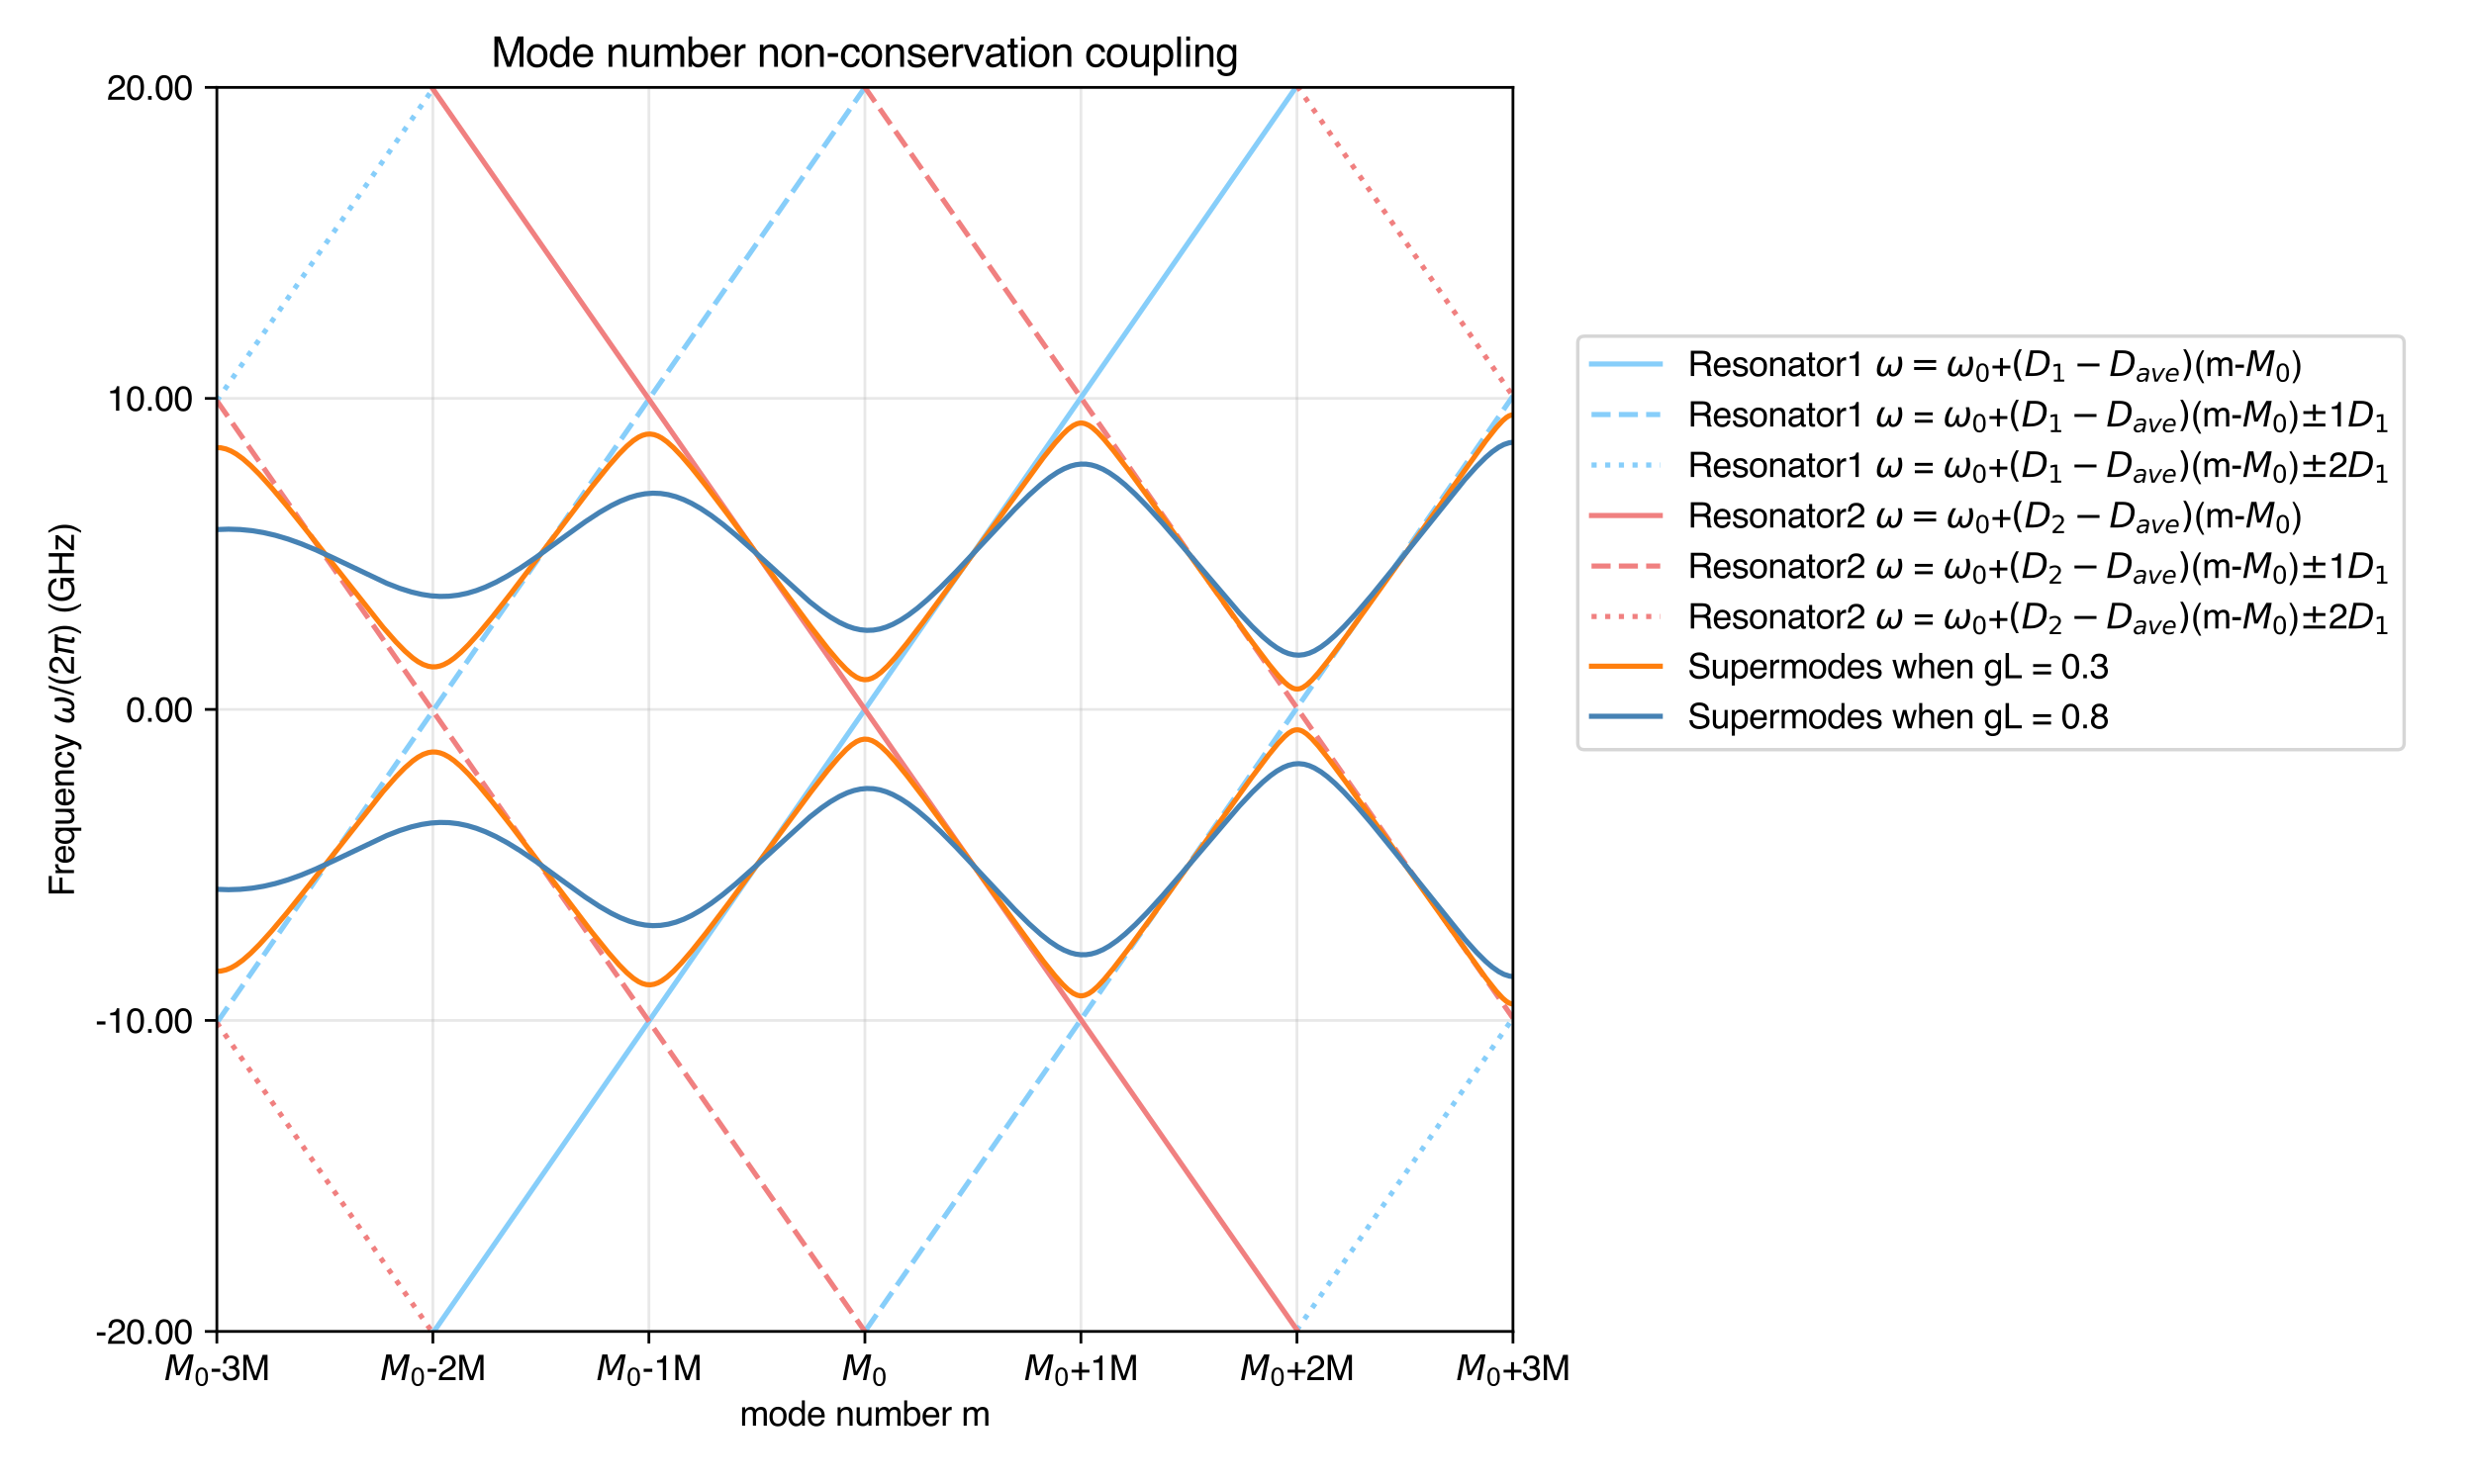 <?xml version="1.0" encoding="utf-8" standalone="no"?>
<!DOCTYPE svg PUBLIC "-//W3C//DTD SVG 1.1//EN"
  "http://www.w3.org/Graphics/SVG/1.1/DTD/svg11.dtd">
<svg xmlns:xlink="http://www.w3.org/1999/xlink" width="720pt" height="432pt" viewBox="0 0 720 432" xmlns="http://www.w3.org/2000/svg" version="1.1">
 <defs>
  <style type="text/css">*{stroke-linejoin: round; stroke-linecap: butt}</style>
 </defs>
 <g id="figure_1">
  <g id="patch_1">
   <path d="M 0 432 
L 720 432 
L 720 0 
L 0 0 
z
" style="fill: #ffffff"/>
  </g>
  <g id="axes_1">
   <g id="patch_2">
    <path d="M 63.11 387.592 
L 440.314 387.592 
L 440.314 25.44 
L 63.11 25.44 
z
" style="fill: #ffffff"/>
   </g>
   <g id="matplotlib.axis_1">
    <g id="xtick_1">
     <g id="line2d_1">
      <path d="M 63.11 387.592 
L 63.11 25.44 
" clip-path="url(#p570ec21d3b)" style="fill: none; stroke: #b0b0b0; stroke-opacity: 0.3; stroke-width: 0.8; stroke-linecap: square"/>
     </g>
     <g id="line2d_2">
      <defs>
       <path id="m3793485d72" d="M 0 0 
L 0 3.5 
" style="stroke: #000000; stroke-width: 0.8"/>
      </defs>
      <g>
       <use xlink:href="#m3793485d72" x="63.11" y="387.592" style="stroke: #000000; stroke-width: 0.8"/>
      </g>
     </g>
     <g id="text_1">
      <!-- $M_0$-3M -->
      <g transform="translate(47.81 401.765) scale(0.1 -0.1)">
       <defs>
        <path id="DejaVuSans-Oblique-4d" d="M 1081 4666 
L 2028 4666 
L 2572 1522 
L 4378 4666 
L 5350 4666 
L 4441 0 
L 3828 0 
L 4622 4091 
L 2791 897 
L 2175 897 
L 1581 4103 
L 788 0 
L 172 0 
L 1081 4666 
z
" transform="scale(0.016)"/>
        <path id="DejaVuSans-30" d="M 2034 4250 
Q 1547 4250 1301 3770 
Q 1056 3291 1056 2328 
Q 1056 1369 1301 889 
Q 1547 409 2034 409 
Q 2525 409 2770 889 
Q 3016 1369 3016 2328 
Q 3016 3291 2770 3770 
Q 2525 4250 2034 4250 
z
M 2034 4750 
Q 2819 4750 3233 4129 
Q 3647 3509 3647 2328 
Q 3647 1150 3233 529 
Q 2819 -91 2034 -91 
Q 1250 -91 836 529 
Q 422 1150 422 2328 
Q 422 3509 836 4129 
Q 1250 4750 2034 4750 
z
" transform="scale(0.016)"/>
        <path id="Helvetica-2d" d="M 266 2072 
L 1834 2072 
L 1834 1494 
L 266 1494 
L 266 2072 
z
" transform="scale(0.016)"/>
        <path id="Helvetica-33" d="M 1663 -122 
Q 869 -122 511 314 
Q 153 750 153 1375 
L 741 1375 
Q 778 941 903 744 
Q 1122 391 1694 391 
Q 2138 391 2406 628 
Q 2675 866 2675 1241 
Q 2675 1703 2392 1887 
Q 2109 2072 1606 2072 
Q 1550 2072 1492 2070 
Q 1434 2069 1375 2066 
L 1375 2563 
Q 1463 2553 1522 2550 
Q 1581 2547 1650 2547 
Q 1966 2547 2169 2647 
Q 2525 2822 2525 3272 
Q 2525 3606 2287 3787 
Q 2050 3969 1734 3969 
Q 1172 3969 956 3594 
Q 838 3388 822 3006 
L 266 3006 
Q 266 3506 466 3856 
Q 809 4481 1675 4481 
Q 2359 4481 2734 4176 
Q 3109 3872 3109 3294 
Q 3109 2881 2888 2625 
Q 2750 2466 2531 2375 
Q 2884 2278 3082 2001 
Q 3281 1725 3281 1325 
Q 3281 684 2859 281 
Q 2438 -122 1663 -122 
z
" transform="scale(0.016)"/>
        <path id="Helvetica-4d" d="M 472 4591 
L 1363 4591 
L 2681 709 
L 3991 4591 
L 4872 4591 
L 4872 0 
L 4281 0 
L 4281 2709 
Q 4281 2850 4287 3175 
Q 4294 3500 4294 3872 
L 2984 0 
L 2369 0 
L 1050 3872 
L 1050 3731 
Q 1050 3563 1058 3217 
Q 1066 2872 1066 2709 
L 1066 0 
L 472 0 
L 472 4591 
z
" transform="scale(0.016)"/>
       </defs>
       <use xlink:href="#DejaVuSans-Oblique-4d" transform="translate(0 0.094)"/>
       <use xlink:href="#DejaVuSans-30" transform="translate(86.279 -16.312) scale(0.7)"/>
       <use xlink:href="#Helvetica-2d" transform="translate(133.55 0.094)"/>
       <use xlink:href="#Helvetica-33" transform="translate(166.851 0.094)"/>
       <use xlink:href="#Helvetica-4d" transform="translate(222.466 0.094)"/>
      </g>
     </g>
    </g>
    <g id="xtick_2">
     <g id="line2d_3">
      <path d="M 125.977 387.592 
L 125.977 25.44 
" clip-path="url(#p570ec21d3b)" style="fill: none; stroke: #b0b0b0; stroke-opacity: 0.3; stroke-width: 0.8; stroke-linecap: square"/>
     </g>
     <g id="line2d_4">
      <g>
       <use xlink:href="#m3793485d72" x="125.977" y="387.592" style="stroke: #000000; stroke-width: 0.8"/>
      </g>
     </g>
     <g id="text_2">
      <!-- $M_0$-2M -->
      <g transform="translate(110.677 401.765) scale(0.1 -0.1)">
       <defs>
        <path id="Helvetica-32" d="M 200 0 
Q 231 578 439 1006 
Q 647 1434 1250 1784 
L 1850 2131 
Q 2253 2366 2416 2531 
Q 2672 2791 2672 3125 
Q 2672 3516 2437 3745 
Q 2203 3975 1813 3975 
Q 1234 3975 1013 3538 
Q 894 3303 881 2888 
L 309 2888 
Q 319 3472 525 3841 
Q 891 4491 1816 4491 
Q 2584 4491 2939 4075 
Q 3294 3659 3294 3150 
Q 3294 2613 2916 2231 
Q 2697 2009 2131 1694 
L 1703 1456 
Q 1397 1288 1222 1134 
Q 909 863 828 531 
L 3272 531 
L 3272 0 
L 200 0 
z
" transform="scale(0.016)"/>
       </defs>
       <use xlink:href="#DejaVuSans-Oblique-4d" transform="translate(0 0.094)"/>
       <use xlink:href="#DejaVuSans-30" transform="translate(86.279 -16.312) scale(0.7)"/>
       <use xlink:href="#Helvetica-2d" transform="translate(133.55 0.094)"/>
       <use xlink:href="#Helvetica-32" transform="translate(166.851 0.094)"/>
       <use xlink:href="#Helvetica-4d" transform="translate(222.466 0.094)"/>
      </g>
     </g>
    </g>
    <g id="xtick_3">
     <g id="line2d_5">
      <path d="M 188.845 387.592 
L 188.845 25.44 
" clip-path="url(#p570ec21d3b)" style="fill: none; stroke: #b0b0b0; stroke-opacity: 0.3; stroke-width: 0.8; stroke-linecap: square"/>
     </g>
     <g id="line2d_6">
      <g>
       <use xlink:href="#m3793485d72" x="188.845" y="387.592" style="stroke: #000000; stroke-width: 0.8"/>
      </g>
     </g>
     <g id="text_3">
      <!-- $M_0$-1M -->
      <g transform="translate(173.545 401.765) scale(0.1 -0.1)">
       <defs>
        <path id="Helvetica-31" d="M 613 3169 
L 613 3600 
Q 1222 3659 1462 3798 
Q 1703 3938 1822 4456 
L 2266 4456 
L 2266 0 
L 1666 0 
L 1666 3169 
L 613 3169 
z
" transform="scale(0.016)"/>
       </defs>
       <use xlink:href="#DejaVuSans-Oblique-4d" transform="translate(0 0.094)"/>
       <use xlink:href="#DejaVuSans-30" transform="translate(86.279 -16.312) scale(0.7)"/>
       <use xlink:href="#Helvetica-2d" transform="translate(133.55 0.094)"/>
       <use xlink:href="#Helvetica-31" transform="translate(166.851 0.094)"/>
       <use xlink:href="#Helvetica-4d" transform="translate(222.466 0.094)"/>
      </g>
     </g>
    </g>
    <g id="xtick_4">
     <g id="line2d_7">
      <path d="M 251.712 387.592 
L 251.712 25.44 
" clip-path="url(#p570ec21d3b)" style="fill: none; stroke: #b0b0b0; stroke-opacity: 0.3; stroke-width: 0.8; stroke-linecap: square"/>
     </g>
     <g id="line2d_8">
      <g>
       <use xlink:href="#m3793485d72" x="251.712" y="387.592" style="stroke: #000000; stroke-width: 0.8"/>
      </g>
     </g>
     <g id="text_4">
      <!-- $M_0$ -->
      <g transform="translate(245.012 401.765) scale(0.1 -0.1)">
       <use xlink:href="#DejaVuSans-Oblique-4d" transform="translate(0 0.094)"/>
       <use xlink:href="#DejaVuSans-30" transform="translate(86.279 -16.312) scale(0.7)"/>
      </g>
     </g>
    </g>
    <g id="xtick_5">
     <g id="line2d_9">
      <path d="M 314.579 387.592 
L 314.579 25.44 
" clip-path="url(#p570ec21d3b)" style="fill: none; stroke: #b0b0b0; stroke-opacity: 0.3; stroke-width: 0.8; stroke-linecap: square"/>
     </g>
     <g id="line2d_10">
      <g>
       <use xlink:href="#m3793485d72" x="314.579" y="387.592" style="stroke: #000000; stroke-width: 0.8"/>
      </g>
     </g>
     <g id="text_5">
      <!-- $M_0$+1M -->
      <g transform="translate(298.029 401.765) scale(0.1 -0.1)">
       <defs>
        <path id="Helvetica-2b" d="M 288 1369 
L 288 1894 
L 1650 1894 
L 1650 3266 
L 2184 3266 
L 2184 1894 
L 3547 1894 
L 3547 1369 
L 2184 1369 
L 2184 0 
L 1650 0 
L 1650 1369 
L 288 1369 
z
" transform="scale(0.016)"/>
       </defs>
       <use xlink:href="#DejaVuSans-Oblique-4d" transform="translate(0 0.094)"/>
       <use xlink:href="#DejaVuSans-30" transform="translate(86.279 -16.312) scale(0.7)"/>
       <use xlink:href="#Helvetica-2b" transform="translate(133.55 0.094)"/>
       <use xlink:href="#Helvetica-31" transform="translate(191.948 0.094)"/>
       <use xlink:href="#Helvetica-4d" transform="translate(247.563 0.094)"/>
      </g>
     </g>
    </g>
    <g id="xtick_6">
     <g id="line2d_11">
      <path d="M 377.446 387.592 
L 377.446 25.44 
" clip-path="url(#p570ec21d3b)" style="fill: none; stroke: #b0b0b0; stroke-opacity: 0.3; stroke-width: 0.8; stroke-linecap: square"/>
     </g>
     <g id="line2d_12">
      <g>
       <use xlink:href="#m3793485d72" x="377.446" y="387.592" style="stroke: #000000; stroke-width: 0.8"/>
      </g>
     </g>
     <g id="text_6">
      <!-- $M_0$+2M -->
      <g transform="translate(360.896 401.765) scale(0.1 -0.1)">
       <use xlink:href="#DejaVuSans-Oblique-4d" transform="translate(0 0.094)"/>
       <use xlink:href="#DejaVuSans-30" transform="translate(86.279 -16.312) scale(0.7)"/>
       <use xlink:href="#Helvetica-2b" transform="translate(133.55 0.094)"/>
       <use xlink:href="#Helvetica-32" transform="translate(191.948 0.094)"/>
       <use xlink:href="#Helvetica-4d" transform="translate(247.563 0.094)"/>
      </g>
     </g>
    </g>
    <g id="xtick_7">
     <g id="line2d_13">
      <path d="M 440.314 387.592 
L 440.314 25.44 
" clip-path="url(#p570ec21d3b)" style="fill: none; stroke: #b0b0b0; stroke-opacity: 0.3; stroke-width: 0.8; stroke-linecap: square"/>
     </g>
     <g id="line2d_14">
      <g>
       <use xlink:href="#m3793485d72" x="440.314" y="387.592" style="stroke: #000000; stroke-width: 0.8"/>
      </g>
     </g>
     <g id="text_7">
      <!-- $M_0$+3M -->
      <g transform="translate(423.764 401.765) scale(0.1 -0.1)">
       <use xlink:href="#DejaVuSans-Oblique-4d" transform="translate(0 0.094)"/>
       <use xlink:href="#DejaVuSans-30" transform="translate(86.279 -16.312) scale(0.7)"/>
       <use xlink:href="#Helvetica-2b" transform="translate(133.55 0.094)"/>
       <use xlink:href="#Helvetica-33" transform="translate(191.948 0.094)"/>
       <use xlink:href="#Helvetica-4d" transform="translate(247.563 0.094)"/>
      </g>
     </g>
    </g>
    <g id="text_8">
     <!-- mode number m -->
     <g transform="translate(215.311 415.023) scale(0.1 -0.1)">
      <defs>
       <path id="Helvetica-6d" d="M 413 3347 
L 969 3347 
L 969 2872 
Q 1169 3119 1331 3231 
Q 1609 3422 1963 3422 
Q 2363 3422 2606 3225 
Q 2744 3113 2856 2894 
Q 3044 3163 3297 3292 
Q 3550 3422 3866 3422 
Q 4541 3422 4784 2934 
Q 4916 2672 4916 2228 
L 4916 0 
L 4331 0 
L 4331 2325 
Q 4331 2659 4164 2784 
Q 3997 2909 3756 2909 
Q 3425 2909 3186 2687 
Q 2947 2466 2947 1947 
L 2947 0 
L 2375 0 
L 2375 2184 
Q 2375 2525 2294 2681 
Q 2166 2916 1816 2916 
Q 1497 2916 1236 2669 
Q 975 2422 975 1775 
L 975 0 
L 413 0 
L 413 3347 
z
" transform="scale(0.016)"/>
       <path id="Helvetica-6f" d="M 1741 363 
Q 2300 363 2508 786 
Q 2716 1209 2716 1728 
Q 2716 2197 2566 2491 
Q 2328 2953 1747 2953 
Q 1231 2953 997 2559 
Q 763 2166 763 1609 
Q 763 1075 997 719 
Q 1231 363 1741 363 
z
M 1763 3444 
Q 2409 3444 2856 3012 
Q 3303 2581 3303 1744 
Q 3303 934 2909 406 
Q 2516 -122 1688 -122 
Q 997 -122 590 345 
Q 184 813 184 1600 
Q 184 2444 612 2944 
Q 1041 3444 1763 3444 
z
M 1744 3428 
L 1744 3428 
z
" transform="scale(0.016)"/>
       <path id="Helvetica-64" d="M 769 1634 
Q 769 1097 997 734 
Q 1225 372 1728 372 
Q 2119 372 2370 708 
Q 2622 1044 2622 1672 
Q 2622 2306 2362 2611 
Q 2103 2916 1722 2916 
Q 1297 2916 1033 2591 
Q 769 2266 769 1634 
z
M 1616 3406 
Q 2000 3406 2259 3244 
Q 2409 3150 2600 2916 
L 2600 4606 
L 3141 4606 
L 3141 0 
L 2634 0 
L 2634 466 
Q 2438 156 2169 18 
Q 1900 -119 1553 -119 
Q 994 -119 584 351 
Q 175 822 175 1603 
Q 175 2334 548 2870 
Q 922 3406 1616 3406 
z
" transform="scale(0.016)"/>
       <path id="Helvetica-65" d="M 1806 3422 
Q 2163 3422 2497 3255 
Q 2831 3088 3006 2822 
Q 3175 2569 3231 2231 
Q 3281 2000 3281 1494 
L 828 1494 
Q 844 984 1069 676 
Q 1294 369 1766 369 
Q 2206 369 2469 659 
Q 2619 828 2681 1050 
L 3234 1050 
Q 3213 866 3089 639 
Q 2966 413 2813 269 
Q 2556 19 2178 -69 
Q 1975 -119 1719 -119 
Q 1094 -119 659 336 
Q 225 791 225 1609 
Q 225 2416 662 2919 
Q 1100 3422 1806 3422 
z
M 2703 1941 
Q 2669 2306 2544 2525 
Q 2313 2931 1772 2931 
Q 1384 2931 1121 2651 
Q 859 2372 844 1941 
L 2703 1941 
z
M 1753 3428 
L 1753 3428 
z
" transform="scale(0.016)"/>
       <path id="Helvetica-20" transform="scale(0.016)"/>
       <path id="Helvetica-6e" d="M 413 3347 
L 947 3347 
L 947 2872 
Q 1184 3166 1450 3294 
Q 1716 3422 2041 3422 
Q 2753 3422 3003 2925 
Q 3141 2653 3141 2147 
L 3141 0 
L 2569 0 
L 2569 2109 
Q 2569 2416 2478 2603 
Q 2328 2916 1934 2916 
Q 1734 2916 1606 2875 
Q 1375 2806 1200 2600 
Q 1059 2434 1017 2257 
Q 975 2081 975 1753 
L 975 0 
L 413 0 
L 413 3347 
z
M 1734 3428 
L 1734 3428 
z
" transform="scale(0.016)"/>
       <path id="Helvetica-75" d="M 975 3347 
L 975 1125 
Q 975 869 1056 706 
Q 1206 406 1616 406 
Q 2203 406 2416 931 
Q 2531 1213 2531 1703 
L 2531 3347 
L 3094 3347 
L 3094 0 
L 2563 0 
L 2569 494 
Q 2459 303 2297 172 
Q 1975 -91 1516 -91 
Q 800 -91 541 388 
Q 400 644 400 1072 
L 400 3347 
L 975 3347 
z
M 1747 3428 
L 1747 3428 
z
" transform="scale(0.016)"/>
       <path id="Helvetica-62" d="M 369 4606 
L 916 4606 
L 916 2941 
Q 1100 3181 1356 3307 
Q 1613 3434 1913 3434 
Q 2538 3434 2927 3004 
Q 3316 2575 3316 1738 
Q 3316 944 2931 419 
Q 2547 -106 1866 -106 
Q 1484 -106 1222 78 
Q 1066 188 888 428 
L 888 0 
L 369 0 
L 369 4606 
z
M 1831 391 
Q 2288 391 2514 753 
Q 2741 1116 2741 1709 
Q 2741 2238 2514 2584 
Q 2288 2931 1847 2931 
Q 1463 2931 1173 2647 
Q 884 2363 884 1709 
Q 884 1238 1003 944 
Q 1225 391 1831 391 
z
" transform="scale(0.016)"/>
       <path id="Helvetica-72" d="M 428 3347 
L 963 3347 
L 963 2769 
Q 1028 2938 1284 3180 
Q 1541 3422 1875 3422 
Q 1891 3422 1928 3419 
Q 1966 3416 2056 3406 
L 2056 2813 
Q 2006 2822 1964 2825 
Q 1922 2828 1872 2828 
Q 1447 2828 1219 2554 
Q 991 2281 991 1925 
L 991 0 
L 428 0 
L 428 3347 
z
" transform="scale(0.016)"/>
      </defs>
      <use xlink:href="#Helvetica-6d"/>
      <use xlink:href="#Helvetica-6f" transform="translate(83.301 0)"/>
      <use xlink:href="#Helvetica-64" transform="translate(138.916 0)"/>
      <use xlink:href="#Helvetica-65" transform="translate(194.531 0)"/>
      <use xlink:href="#Helvetica-20" transform="translate(250.146 0)"/>
      <use xlink:href="#Helvetica-6e" transform="translate(277.93 0)"/>
      <use xlink:href="#Helvetica-75" transform="translate(333.545 0)"/>
      <use xlink:href="#Helvetica-6d" transform="translate(389.16 0)"/>
      <use xlink:href="#Helvetica-62" transform="translate(472.461 0)"/>
      <use xlink:href="#Helvetica-65" transform="translate(528.076 0)"/>
      <use xlink:href="#Helvetica-72" transform="translate(583.691 0)"/>
      <use xlink:href="#Helvetica-20" transform="translate(616.992 0)"/>
      <use xlink:href="#Helvetica-6d" transform="translate(644.775 0)"/>
     </g>
    </g>
   </g>
   <g id="matplotlib.axis_2">
    <g id="ytick_1">
     <g id="line2d_15">
      <path d="M 63.11 387.592 
L 440.314 387.592 
" clip-path="url(#p570ec21d3b)" style="fill: none; stroke: #b0b0b0; stroke-opacity: 0.3; stroke-width: 0.8; stroke-linecap: square"/>
     </g>
     <g id="line2d_16">
      <defs>
       <path id="md47ba63a73" d="M 0 0 
L -3.5 0 
" style="stroke: #000000; stroke-width: 0.8"/>
      </defs>
      <g>
       <use xlink:href="#md47ba63a73" x="63.11" y="387.592" style="stroke: #000000; stroke-width: 0.8"/>
      </g>
     </g>
     <g id="text_9">
      <!-- -20.00 -->
      <g transform="translate(27.758 391.179) scale(0.1 -0.1)">
       <defs>
        <path id="Helvetica-30" d="M 1731 4475 
Q 2600 4475 2988 3759 
Q 3288 3206 3288 2244 
Q 3288 1331 3016 734 
Q 2622 -122 1728 -122 
Q 922 -122 528 578 
Q 200 1163 200 2147 
Q 200 2909 397 3456 
Q 766 4475 1731 4475 
z
M 1725 391 
Q 2163 391 2422 778 
Q 2681 1166 2681 2222 
Q 2681 2984 2493 3476 
Q 2306 3969 1766 3969 
Q 1269 3969 1039 3501 
Q 809 3034 809 2125 
Q 809 1441 956 1025 
Q 1181 391 1725 391 
z
" transform="scale(0.016)"/>
        <path id="Helvetica-2e" d="M 547 681 
L 1200 681 
L 1200 0 
L 547 0 
L 547 681 
z
" transform="scale(0.016)"/>
       </defs>
       <use xlink:href="#Helvetica-2d"/>
       <use xlink:href="#Helvetica-32" transform="translate(33.301 0)"/>
       <use xlink:href="#Helvetica-30" transform="translate(88.916 0)"/>
       <use xlink:href="#Helvetica-2e" transform="translate(144.531 0)"/>
       <use xlink:href="#Helvetica-30" transform="translate(172.314 0)"/>
       <use xlink:href="#Helvetica-30" transform="translate(227.93 0)"/>
      </g>
     </g>
    </g>
    <g id="ytick_2">
     <g id="line2d_17">
      <path d="M 63.11 297.054 
L 440.314 297.054 
" clip-path="url(#p570ec21d3b)" style="fill: none; stroke: #b0b0b0; stroke-opacity: 0.3; stroke-width: 0.8; stroke-linecap: square"/>
     </g>
     <g id="line2d_18">
      <g>
       <use xlink:href="#md47ba63a73" x="63.11" y="297.054" style="stroke: #000000; stroke-width: 0.8"/>
      </g>
     </g>
     <g id="text_10">
      <!-- -10.00 -->
      <g transform="translate(27.758 300.641) scale(0.1 -0.1)">
       <use xlink:href="#Helvetica-2d"/>
       <use xlink:href="#Helvetica-31" transform="translate(33.301 0)"/>
       <use xlink:href="#Helvetica-30" transform="translate(88.916 0)"/>
       <use xlink:href="#Helvetica-2e" transform="translate(144.531 0)"/>
       <use xlink:href="#Helvetica-30" transform="translate(172.314 0)"/>
       <use xlink:href="#Helvetica-30" transform="translate(227.93 0)"/>
      </g>
     </g>
    </g>
    <g id="ytick_3">
     <g id="line2d_19">
      <path d="M 63.11 206.516 
L 440.314 206.516 
" clip-path="url(#p570ec21d3b)" style="fill: none; stroke: #b0b0b0; stroke-opacity: 0.3; stroke-width: 0.8; stroke-linecap: square"/>
     </g>
     <g id="line2d_20">
      <g>
       <use xlink:href="#md47ba63a73" x="63.11" y="206.516" style="stroke: #000000; stroke-width: 0.8"/>
      </g>
     </g>
     <g id="text_11">
      <!-- 0.00 -->
      <g transform="translate(36.649 210.103) scale(0.1 -0.1)">
       <use xlink:href="#Helvetica-30"/>
       <use xlink:href="#Helvetica-2e" transform="translate(55.615 0)"/>
       <use xlink:href="#Helvetica-30" transform="translate(83.398 0)"/>
       <use xlink:href="#Helvetica-30" transform="translate(139.014 0)"/>
      </g>
     </g>
    </g>
    <g id="ytick_4">
     <g id="line2d_21">
      <path d="M 63.11 115.978 
L 440.314 115.978 
" clip-path="url(#p570ec21d3b)" style="fill: none; stroke: #b0b0b0; stroke-opacity: 0.3; stroke-width: 0.8; stroke-linecap: square"/>
     </g>
     <g id="line2d_22">
      <g>
       <use xlink:href="#md47ba63a73" x="63.11" y="115.978" style="stroke: #000000; stroke-width: 0.8"/>
      </g>
     </g>
     <g id="text_12">
      <!-- 10.00 -->
      <g transform="translate(31.088 119.565) scale(0.1 -0.1)">
       <use xlink:href="#Helvetica-31"/>
       <use xlink:href="#Helvetica-30" transform="translate(55.615 0)"/>
       <use xlink:href="#Helvetica-2e" transform="translate(111.23 0)"/>
       <use xlink:href="#Helvetica-30" transform="translate(139.014 0)"/>
       <use xlink:href="#Helvetica-30" transform="translate(194.629 0)"/>
      </g>
     </g>
    </g>
    <g id="ytick_5">
     <g id="line2d_23">
      <path d="M 63.11 25.44 
L 440.314 25.44 
" clip-path="url(#p570ec21d3b)" style="fill: none; stroke: #b0b0b0; stroke-opacity: 0.3; stroke-width: 0.8; stroke-linecap: square"/>
     </g>
     <g id="line2d_24">
      <g>
       <use xlink:href="#md47ba63a73" x="63.11" y="25.44" style="stroke: #000000; stroke-width: 0.8"/>
      </g>
     </g>
     <g id="text_13">
      <!-- 20.00 -->
      <g transform="translate(31.088 29.027) scale(0.1 -0.1)">
       <use xlink:href="#Helvetica-32"/>
       <use xlink:href="#Helvetica-30" transform="translate(55.615 0)"/>
       <use xlink:href="#Helvetica-2e" transform="translate(111.23 0)"/>
       <use xlink:href="#Helvetica-30" transform="translate(139.014 0)"/>
       <use xlink:href="#Helvetica-30" transform="translate(194.629 0)"/>
      </g>
     </g>
    </g>
    <g id="text_14">
     <!-- Frequency $\omega$/(2$\pi$) (GHz) -->
     <g transform="translate(21.558 260.966) rotate(-90) scale(0.1 -0.1)">
      <defs>
       <path id="Helvetica-46" d="M 547 4591 
L 3731 4591 
L 3731 4028 
L 1169 4028 
L 1169 2634 
L 3422 2634 
L 3422 2088 
L 1169 2088 
L 1169 0 
L 547 0 
L 547 4591 
z
" transform="scale(0.016)"/>
       <path id="Helvetica-71" d="M 775 1628 
Q 775 1194 897 900 
Q 1113 378 1669 378 
Q 2256 378 2478 928 
Q 2600 1231 2600 1703 
Q 2600 2138 2466 2428 
Q 2238 2925 1663 2925 
Q 1297 2925 1036 2608 
Q 775 2291 775 1628 
z
M 1606 3422 
Q 2022 3422 2306 3213 
Q 2463 3100 2606 2881 
L 2606 3347 
L 3141 3347 
L 3141 -1334 
L 2575 -1334 
L 2575 384 
Q 2434 159 2186 26 
Q 1938 -106 1566 -106 
Q 1031 -106 609 312 
Q 188 731 188 1588 
Q 188 2391 583 2906 
Q 978 3422 1606 3422 
z
" transform="scale(0.016)"/>
       <path id="Helvetica-63" d="M 1703 3444 
Q 2269 3444 2623 3169 
Q 2978 2894 3050 2222 
L 2503 2222 
Q 2453 2531 2275 2736 
Q 2097 2941 1703 2941 
Q 1166 2941 934 2416 
Q 784 2075 784 1575 
Q 784 1072 996 728 
Q 1209 384 1666 384 
Q 2016 384 2220 598 
Q 2425 813 2503 1184 
L 3050 1184 
Q 2956 519 2581 211 
Q 2206 -97 1622 -97 
Q 966 -97 575 383 
Q 184 863 184 1581 
Q 184 2463 612 2953 
Q 1041 3444 1703 3444 
z
M 1616 3428 
L 1616 3428 
z
" transform="scale(0.016)"/>
       <path id="Helvetica-79" d="M 2503 3347 
L 3125 3347 
Q 3006 3025 2597 1878 
Q 2291 1016 2084 472 
Q 1597 -809 1397 -1090 
Q 1197 -1372 709 -1372 
Q 591 -1372 527 -1362 
Q 463 -1353 369 -1328 
L 369 -816 
Q 516 -856 581 -865 
Q 647 -875 697 -875 
Q 853 -875 926 -823 
Q 1000 -772 1050 -697 
Q 1066 -672 1162 -440 
Q 1259 -209 1303 -97 
L 66 3347 
L 703 3347 
L 1600 622 
L 2503 3347 
z
M 1597 3428 
L 1597 3428 
z
" transform="scale(0.016)"/>
       <path id="DejaVuSans-Oblique-3c9" d="M 1369 -91 
Q 72 -91 434 1766 
Q 575 2500 1256 3500 
L 1875 3500 
Q 1231 2500 1088 1750 
Q 819 397 1519 397 
Q 2166 397 2478 2078 
L 3009 2078 
Q 2669 388 3316 397 
Q 4013 403 4275 1750 
Q 4419 2500 4169 3500 
L 4788 3500 
Q 5075 2500 4934 1766 
Q 4578 -94 3278 -91 
Q 2428 -88 2503 844 
Q 2194 -91 1369 -91 
z
" transform="scale(0.016)"/>
       <path id="Helvetica-2f" d="M 1456 4591 
L 1931 4591 
L 475 0 
L 0 0 
L 1456 4591 
z
" transform="scale(0.016)"/>
       <path id="Helvetica-28" d="M 1894 4666 
Q 1403 3713 1256 3263 
Q 1034 2578 1034 1681 
Q 1034 775 1288 25 
Q 1444 -438 1903 -1306 
L 1525 -1306 
Q 1069 -594 959 -397 
Q 850 -200 722 138 
Q 547 600 478 1125 
Q 444 1397 444 1644 
Q 444 2569 734 3291 
Q 919 3750 1503 4666 
L 1894 4666 
z
" transform="scale(0.016)"/>
       <path id="DejaVuSans-Oblique-3c0" d="M 584 3500 
L 3938 3500 
L 3825 2925 
L 3384 2925 
L 2966 775 
Q 2922 550 2981 450 
Q 3038 353 3209 353 
Q 3256 353 3325 363 
Q 3397 369 3419 372 
L 3338 -44 
Q 3222 -84 3103 -103 
Q 2981 -122 2866 -122 
Q 2491 -122 2388 81 
Q 2284 288 2391 838 
L 2797 2925 
L 1506 2925 
L 938 0 
L 350 0 
L 919 2925 
L 472 2925 
L 584 3500 
z
" transform="scale(0.016)"/>
       <path id="Helvetica-29" d="M 222 -1306 
Q 719 -338 863 106 
Q 1081 778 1081 1681 
Q 1081 2584 828 3334 
Q 672 3797 213 4666 
L 591 4666 
Q 1072 3897 1173 3717 
Q 1275 3538 1394 3222 
Q 1544 2831 1608 2450 
Q 1672 2069 1672 1716 
Q 1672 791 1378 66 
Q 1194 -400 613 -1306 
L 222 -1306 
z
" transform="scale(0.016)"/>
       <path id="Helvetica-47" d="M 2472 4709 
Q 3119 4709 3591 4459 
Q 4275 4100 4428 3200 
L 3813 3200 
Q 3700 3703 3347 3933 
Q 2994 4163 2456 4163 
Q 1819 4163 1383 3684 
Q 947 3206 947 2259 
Q 947 1441 1306 927 
Q 1666 413 2478 413 
Q 3100 413 3508 773 
Q 3916 1134 3925 1941 
L 2488 1941 
L 2488 2456 
L 4503 2456 
L 4503 0 
L 4103 0 
L 3953 591 
Q 3638 244 3394 109 
Q 2984 -122 2353 -122 
Q 1538 -122 950 406 
Q 309 1069 309 2225 
Q 309 3378 934 4059 
Q 1528 4709 2472 4709 
z
M 2369 4716 
L 2369 4716 
z
" transform="scale(0.016)"/>
       <path id="Helvetica-48" d="M 503 4591 
L 1131 4591 
L 1131 2694 
L 3519 2694 
L 3519 4591 
L 4147 4591 
L 4147 0 
L 3519 0 
L 3519 2147 
L 1131 2147 
L 1131 0 
L 503 0 
L 503 4591 
z
" transform="scale(0.016)"/>
       <path id="Helvetica-7a" d="M 163 444 
L 2147 2844 
L 309 2844 
L 309 3347 
L 2903 3347 
L 2903 2888 
L 931 503 
L 2963 503 
L 2963 0 
L 163 0 
L 163 444 
z
M 1609 3428 
L 1609 3428 
z
" transform="scale(0.016)"/>
      </defs>
      <use xlink:href="#Helvetica-46" transform="translate(0 0.312)"/>
      <use xlink:href="#Helvetica-72" transform="translate(61.084 0.312)"/>
      <use xlink:href="#Helvetica-65" transform="translate(94.385 0.312)"/>
      <use xlink:href="#Helvetica-71" transform="translate(150 0.312)"/>
      <use xlink:href="#Helvetica-75" transform="translate(205.615 0.312)"/>
      <use xlink:href="#Helvetica-65" transform="translate(261.23 0.312)"/>
      <use xlink:href="#Helvetica-6e" transform="translate(316.846 0.312)"/>
      <use xlink:href="#Helvetica-63" transform="translate(372.461 0.312)"/>
      <use xlink:href="#Helvetica-79" transform="translate(422.461 0.312)"/>
      <use xlink:href="#Helvetica-20" transform="translate(472.461 0.312)"/>
      <use xlink:href="#DejaVuSans-Oblique-3c9" transform="translate(500.244 0.312)"/>
      <use xlink:href="#Helvetica-2f" transform="translate(583.984 0.312)"/>
      <use xlink:href="#Helvetica-28" transform="translate(611.768 0.312)"/>
      <use xlink:href="#Helvetica-32" transform="translate(645.068 0.312)"/>
      <use xlink:href="#DejaVuSans-Oblique-3c0" transform="translate(700.684 0.312)"/>
      <use xlink:href="#Helvetica-29" transform="translate(760.889 0.312)"/>
      <use xlink:href="#Helvetica-20" transform="translate(794.189 0.312)"/>
      <use xlink:href="#Helvetica-28" transform="translate(821.973 0.312)"/>
      <use xlink:href="#Helvetica-47" transform="translate(855.273 0.312)"/>
      <use xlink:href="#Helvetica-48" transform="translate(933.057 0.312)"/>
      <use xlink:href="#Helvetica-7a" transform="translate(1005.273 0.312)"/>
      <use xlink:href="#Helvetica-29" transform="translate(1055.273 0.312)"/>
     </g>
    </g>
   </g>
   <g id="line2d_25">
    <path d="M 94.84 433 
L 395.445 -1 
L 395.445 -1 
" clip-path="url(#p570ec21d3b)" style="fill: none; stroke: #87cefa; stroke-width: 1.5; stroke-linecap: square"/>
   </g>
   <g id="line2d_26">
    <path d="M 63.11 297.732 
L 270.024 -1 
L 270.024 -1 
" clip-path="url(#p570ec21d3b)" style="fill: none; stroke-dasharray: 5.55,2.4; stroke-dashoffset: 0; stroke: #87cefa; stroke-width: 1.5"/>
   </g>
   <g id="line2d_27">
    <path d="M 220.262 433 
L 440.314 115.3 
L 440.314 115.3 
" clip-path="url(#p570ec21d3b)" style="fill: none; stroke-dasharray: 5.55,2.4; stroke-dashoffset: 0; stroke: #87cefa; stroke-width: 1.5"/>
   </g>
   <g id="line2d_28">
    <path d="M 63.11 116.654 
L 144.602 -1 
L 144.602 -1 
" clip-path="url(#p570ec21d3b)" style="fill: none; stroke-dasharray: 1.5,2.475; stroke-dashoffset: 0; stroke: #87cefa; stroke-width: 1.5"/>
   </g>
   <g id="line2d_29">
    <path d="M 345.684 433 
L 440.314 296.378 
L 440.314 296.378 
" clip-path="url(#p570ec21d3b)" style="fill: none; stroke-dasharray: 1.5,2.475; stroke-dashoffset: 0; stroke: #87cefa; stroke-width: 1.5"/>
   </g>
   <g id="line2d_30">
    <path d="M 107.26 -1 
L 409.368 433 
L 409.368 433 
" clip-path="url(#p570ec21d3b)" style="fill: none; stroke: #f08080; stroke-width: 1.5; stroke-linecap: square"/>
   </g>
   <g id="line2d_31">
    <path d="M 233.308 -1 
L 440.314 296.378 
L 440.314 296.378 
" clip-path="url(#p570ec21d3b)" style="fill: none; stroke-dasharray: 5.55,2.4; stroke-dashoffset: 0; stroke: #f08080; stroke-width: 1.5"/>
   </g>
   <g id="line2d_32">
    <path d="M 63.11 116.654 
L 283.319 433 
L 283.319 433 
" clip-path="url(#p570ec21d3b)" style="fill: none; stroke-dasharray: 5.55,2.4; stroke-dashoffset: 0; stroke: #f08080; stroke-width: 1.5"/>
   </g>
   <g id="line2d_33">
    <path d="M 359.357 -1 
L 440.314 115.3 
L 440.314 115.3 
" clip-path="url(#p570ec21d3b)" style="fill: none; stroke-dasharray: 1.5,2.475; stroke-dashoffset: 0; stroke: #f08080; stroke-width: 1.5"/>
   </g>
   <g id="line2d_34">
    <path d="M 63.11 297.732 
L 157.27 433 
L 157.27 433 
" clip-path="url(#p570ec21d3b)" style="fill: none; stroke-dasharray: 1.5,2.475; stroke-dashoffset: 0; stroke: #f08080; stroke-width: 1.5"/>
   </g>
   <g id="line2d_35">
    <path d="M 63.11 130.293 
L 64.243 130.351 
L 65.753 130.689 
L 67.263 131.304 
L 68.774 132.165 
L 70.662 133.533 
L 72.927 135.508 
L 75.57 138.149 
L 78.968 141.902 
L 83.499 147.29 
L 89.918 155.322 
L 111.44 182.567 
L 115.216 186.855 
L 117.859 189.547 
L 120.125 191.524 
L 121.635 192.601 
L 123.145 193.428 
L 124.656 193.953 
L 125.788 194.125 
L 126.921 194.097 
L 128.054 193.869 
L 129.187 193.453 
L 130.697 192.634 
L 132.207 191.559 
L 134.095 189.934 
L 136.361 187.677 
L 139.381 184.319 
L 143.157 179.776 
L 148.821 172.569 
L 157.883 160.619 
L 172.231 141.705 
L 177.139 135.613 
L 180.16 132.168 
L 182.426 129.873 
L 184.314 128.265 
L 185.824 127.267 
L 186.957 126.735 
L 188.089 126.422 
L 189.222 126.348 
L 190.355 126.518 
L 191.488 126.92 
L 192.62 127.532 
L 194.131 128.618 
L 196.019 130.31 
L 198.284 132.678 
L 201.305 136.194 
L 205.458 141.403 
L 211.877 149.866 
L 223.582 165.753 
L 236.042 182.567 
L 240.951 188.857 
L 243.971 192.429 
L 246.237 194.798 
L 247.747 196.123 
L 249.257 197.143 
L 250.39 197.641 
L 251.523 197.866 
L 252.656 197.795 
L 253.788 197.436 
L 254.921 196.82 
L 256.432 195.678 
L 258.319 193.877 
L 260.585 191.369 
L 263.983 187.207 
L 268.892 180.784 
L 276.821 169.993 
L 303.629 133.239 
L 307.027 128.996 
L 309.293 126.455 
L 310.803 125.007 
L 312.314 123.886 
L 313.446 123.351 
L 314.201 123.176 
L 314.957 123.16 
L 315.712 123.304 
L 316.845 123.797 
L 317.977 124.57 
L 319.488 125.921 
L 321.375 127.946 
L 324.019 131.134 
L 328.172 136.545 
L 334.968 145.822 
L 348.939 165.355 
L 364.42 186.91 
L 369.328 193.42 
L 371.971 196.639 
L 373.859 198.631 
L 374.992 199.592 
L 376.125 200.275 
L 376.88 200.526 
L 377.635 200.589 
L 378.39 200.457 
L 379.145 200.141 
L 380.278 199.382 
L 381.788 197.987 
L 383.676 195.877 
L 386.697 192.085 
L 391.606 185.482 
L 400.668 172.845 
L 432.384 128.368 
L 435.405 124.542 
L 437.293 122.477 
L 438.426 121.51 
L 439.181 121.055 
L 439.936 120.804 
L 440.314 120.766 
L 440.314 120.766 
" clip-path="url(#p570ec21d3b)" style="fill: none; stroke: #ff7f0e; stroke-width: 1.5; stroke-linecap: square"/>
   </g>
   <g id="line2d_36">
    <path d="M 63.11 282.739 
L 64.243 282.681 
L 65.753 282.343 
L 67.263 281.728 
L 68.774 280.867 
L 70.662 279.499 
L 72.927 277.524 
L 75.57 274.883 
L 78.968 271.13 
L 83.499 265.742 
L 89.918 257.71 
L 111.44 230.465 
L 115.216 226.177 
L 117.859 223.485 
L 120.125 221.508 
L 121.635 220.431 
L 123.145 219.604 
L 124.656 219.079 
L 125.788 218.907 
L 126.921 218.935 
L 128.054 219.163 
L 129.187 219.579 
L 130.697 220.398 
L 132.207 221.473 
L 134.095 223.098 
L 136.361 225.355 
L 139.381 228.713 
L 143.157 233.256 
L 148.821 240.463 
L 157.883 252.413 
L 172.231 271.327 
L 177.139 277.419 
L 180.16 280.864 
L 182.426 283.159 
L 184.314 284.767 
L 185.824 285.765 
L 186.957 286.297 
L 188.089 286.61 
L 189.222 286.684 
L 190.355 286.514 
L 191.488 286.112 
L 192.62 285.5 
L 194.131 284.414 
L 196.019 282.722 
L 198.284 280.354 
L 201.305 276.838 
L 205.458 271.629 
L 211.877 263.166 
L 223.582 247.279 
L 236.042 230.465 
L 240.951 224.175 
L 243.971 220.603 
L 246.237 218.234 
L 247.747 216.909 
L 249.257 215.889 
L 250.39 215.391 
L 251.523 215.166 
L 252.656 215.237 
L 253.788 215.596 
L 254.921 216.212 
L 256.432 217.354 
L 258.319 219.155 
L 260.585 221.663 
L 263.983 225.825 
L 268.892 232.248 
L 276.821 243.039 
L 303.629 279.793 
L 307.027 284.036 
L 309.293 286.577 
L 310.803 288.025 
L 312.314 289.146 
L 313.446 289.681 
L 314.201 289.856 
L 314.957 289.872 
L 315.712 289.728 
L 316.845 289.235 
L 317.977 288.462 
L 319.488 287.111 
L 321.375 285.086 
L 324.019 281.898 
L 328.172 276.487 
L 334.968 267.21 
L 348.939 247.677 
L 364.42 226.122 
L 369.328 219.612 
L 371.971 216.393 
L 373.859 214.401 
L 374.992 213.44 
L 376.125 212.757 
L 376.88 212.506 
L 377.635 212.443 
L 378.39 212.575 
L 379.145 212.891 
L 380.278 213.65 
L 381.788 215.045 
L 383.676 217.155 
L 386.697 220.947 
L 391.606 227.55 
L 400.668 240.187 
L 432.384 284.664 
L 435.405 288.49 
L 437.293 290.555 
L 438.426 291.522 
L 439.181 291.977 
L 439.936 292.228 
L 440.314 292.266 
L 440.314 292.266 
" clip-path="url(#p570ec21d3b)" style="fill: none; stroke: #ff7f0e; stroke-width: 1.5; stroke-linecap: square"/>
   </g>
   <g id="line2d_37">
    <path d="M 63.11 154.152 
L 66.508 154.042 
L 69.906 154.147 
L 73.305 154.478 
L 76.703 155.037 
L 80.101 155.82 
L 83.877 156.939 
L 87.653 158.293 
L 91.806 160.011 
L 97.092 162.451 
L 112.573 169.809 
L 116.349 171.269 
L 119.747 172.337 
L 122.768 173.042 
L 125.411 173.441 
L 128.054 173.617 
L 130.697 173.555 
L 133.34 173.248 
L 135.983 172.699 
L 138.626 171.914 
L 141.269 170.908 
L 144.29 169.511 
L 147.688 167.666 
L 151.464 165.337 
L 155.995 162.255 
L 162.791 157.314 
L 170.343 151.871 
L 174.496 149.147 
L 177.895 147.188 
L 180.538 145.893 
L 183.181 144.847 
L 185.446 144.179 
L 187.712 143.747 
L 189.977 143.568 
L 192.243 143.653 
L 194.508 144.003 
L 196.774 144.611 
L 199.039 145.463 
L 201.305 146.54 
L 203.948 148.05 
L 206.968 150.062 
L 210.367 152.624 
L 214.142 155.752 
L 219.051 160.12 
L 235.665 175.19 
L 239.063 177.847 
L 241.706 179.669 
L 244.349 181.21 
L 246.614 182.257 
L 248.502 182.904 
L 250.39 183.323 
L 252.278 183.5 
L 254.166 183.426 
L 256.054 183.102 
L 257.942 182.536 
L 259.83 181.743 
L 262.095 180.521 
L 264.361 179.042 
L 267.004 177.043 
L 270.024 174.47 
L 273.8 170.928 
L 278.331 166.347 
L 285.128 159.111 
L 295.322 148.24 
L 299.476 144.122 
L 302.874 141.063 
L 305.517 138.974 
L 307.783 137.459 
L 309.67 136.441 
L 311.558 135.684 
L 313.069 135.29 
L 314.579 135.099 
L 316.089 135.118 
L 317.6 135.346 
L 319.11 135.779 
L 320.998 136.586 
L 322.886 137.66 
L 325.151 139.247 
L 327.417 141.103 
L 330.437 143.898 
L 333.836 147.366 
L 338.367 152.345 
L 344.408 159.348 
L 360.644 178.363 
L 364.42 182.389 
L 367.44 185.302 
L 369.706 187.216 
L 371.594 188.568 
L 373.482 189.638 
L 374.992 190.251 
L 376.502 190.62 
L 378.013 190.726 
L 379.523 190.564 
L 381.033 190.14 
L 382.544 189.473 
L 384.432 188.34 
L 386.319 186.927 
L 388.585 184.942 
L 391.228 182.324 
L 394.626 178.626 
L 399.157 173.324 
L 405.198 165.886 
L 426.343 139.551 
L 429.741 135.778 
L 432.384 133.148 
L 434.272 131.521 
L 436.16 130.189 
L 437.67 129.398 
L 439.181 128.902 
L 440.314 128.746 
L 440.314 128.746 
" clip-path="url(#p570ec21d3b)" style="fill: none; stroke: #4682b4; stroke-width: 1.5; stroke-linecap: square"/>
   </g>
   <g id="line2d_38">
    <path d="M 63.11 258.88 
L 66.508 258.99 
L 69.906 258.885 
L 73.305 258.554 
L 76.703 257.995 
L 80.101 257.212 
L 83.877 256.093 
L 87.653 254.739 
L 91.806 253.021 
L 97.092 250.581 
L 112.573 243.223 
L 116.349 241.763 
L 119.747 240.695 
L 122.768 239.99 
L 125.411 239.591 
L 128.054 239.415 
L 130.697 239.477 
L 133.34 239.784 
L 135.983 240.333 
L 138.626 241.118 
L 141.269 242.124 
L 144.29 243.521 
L 147.688 245.366 
L 151.464 247.695 
L 155.995 250.777 
L 162.791 255.718 
L 170.343 261.161 
L 174.496 263.885 
L 177.895 265.844 
L 180.538 267.139 
L 183.181 268.185 
L 185.446 268.853 
L 187.712 269.285 
L 189.977 269.464 
L 192.243 269.379 
L 194.508 269.029 
L 196.774 268.421 
L 199.039 267.569 
L 201.305 266.492 
L 203.948 264.982 
L 206.968 262.97 
L 210.367 260.408 
L 214.142 257.28 
L 219.051 252.912 
L 235.665 237.842 
L 239.063 235.185 
L 241.706 233.363 
L 244.349 231.822 
L 246.614 230.775 
L 248.502 230.128 
L 250.39 229.709 
L 252.278 229.532 
L 254.166 229.606 
L 256.054 229.93 
L 257.942 230.496 
L 259.83 231.289 
L 262.095 232.511 
L 264.361 233.99 
L 267.004 235.989 
L 270.024 238.562 
L 273.8 242.104 
L 278.331 246.685 
L 285.128 253.921 
L 295.322 264.792 
L 299.476 268.91 
L 302.874 271.969 
L 305.517 274.058 
L 307.783 275.573 
L 309.67 276.591 
L 311.558 277.348 
L 313.069 277.742 
L 314.579 277.933 
L 316.089 277.914 
L 317.6 277.686 
L 319.11 277.253 
L 320.998 276.446 
L 322.886 275.372 
L 325.151 273.785 
L 327.417 271.929 
L 330.437 269.134 
L 333.836 265.666 
L 338.367 260.687 
L 344.408 253.684 
L 360.644 234.669 
L 364.42 230.643 
L 367.44 227.73 
L 369.706 225.816 
L 371.594 224.464 
L 373.482 223.394 
L 374.992 222.781 
L 376.502 222.412 
L 378.013 222.306 
L 379.523 222.468 
L 381.033 222.892 
L 382.544 223.559 
L 384.432 224.692 
L 386.319 226.105 
L 388.585 228.09 
L 391.228 230.708 
L 394.626 234.406 
L 399.157 239.708 
L 405.198 247.146 
L 426.343 273.481 
L 429.741 277.254 
L 432.384 279.884 
L 434.272 281.511 
L 436.16 282.843 
L 437.67 283.634 
L 439.181 284.13 
L 440.314 284.286 
L 440.314 284.286 
" clip-path="url(#p570ec21d3b)" style="fill: none; stroke: #4682b4; stroke-width: 1.5; stroke-linecap: square"/>
   </g>
   <g id="patch_3">
    <path d="M 63.11 387.592 
L 63.11 25.44 
" style="fill: none; stroke: #000000; stroke-width: 0.8; stroke-linejoin: miter; stroke-linecap: square"/>
   </g>
   <g id="patch_4">
    <path d="M 440.314 387.592 
L 440.314 25.44 
" style="fill: none; stroke: #000000; stroke-width: 0.8; stroke-linejoin: miter; stroke-linecap: square"/>
   </g>
   <g id="patch_5">
    <path d="M 63.11 387.592 
L 440.314 387.592 
" style="fill: none; stroke: #000000; stroke-width: 0.8; stroke-linejoin: miter; stroke-linecap: square"/>
   </g>
   <g id="patch_6">
    <path d="M 63.11 25.44 
L 440.314 25.44 
" style="fill: none; stroke: #000000; stroke-width: 0.8; stroke-linejoin: miter; stroke-linecap: square"/>
   </g>
   <g id="text_15">
    <!-- Mode number non-conservation coupling -->
    <g transform="translate(142.988 19.44) scale(0.12 -0.12)">
     <defs>
      <path id="Helvetica-73" d="M 747 1050 
Q 772 769 888 619 
Q 1100 347 1625 347 
Q 1938 347 2175 483 
Q 2413 619 2413 903 
Q 2413 1119 2222 1231 
Q 2100 1300 1741 1391 
L 1294 1503 
Q 866 1609 663 1741 
Q 300 1969 300 2372 
Q 300 2847 642 3140 
Q 984 3434 1563 3434 
Q 2319 3434 2653 2991 
Q 2863 2709 2856 2384 
L 2325 2384 
Q 2309 2575 2191 2731 
Q 1997 2953 1519 2953 
Q 1200 2953 1036 2831 
Q 872 2709 872 2509 
Q 872 2291 1088 2159 
Q 1213 2081 1456 2022 
L 1828 1931 
Q 2434 1784 2641 1647 
Q 2969 1431 2969 969 
Q 2969 522 2630 197 
Q 2291 -128 1597 -128 
Q 850 -128 539 211 
Q 228 550 206 1050 
L 747 1050 
z
M 1578 3428 
L 1578 3428 
z
" transform="scale(0.016)"/>
      <path id="Helvetica-76" d="M 688 3347 
L 1581 622 
L 2516 3347 
L 3131 3347 
L 1869 0 
L 1269 0 
L 34 3347 
L 688 3347 
z
" transform="scale(0.016)"/>
      <path id="Helvetica-61" d="M 844 891 
Q 844 647 1022 506 
Q 1200 366 1444 366 
Q 1741 366 2019 503 
Q 2488 731 2488 1250 
L 2488 1703 
Q 2384 1638 2221 1594 
Q 2059 1550 1903 1531 
L 1563 1488 
Q 1256 1447 1103 1359 
Q 844 1213 844 891 
z
M 2206 2028 
Q 2400 2053 2466 2191 
Q 2503 2266 2503 2406 
Q 2503 2694 2298 2823 
Q 2094 2953 1713 2953 
Q 1272 2953 1088 2716 
Q 984 2584 953 2325 
L 428 2325 
Q 444 2944 830 3186 
Q 1216 3428 1725 3428 
Q 2316 3428 2684 3203 
Q 3050 2978 3050 2503 
L 3050 575 
Q 3050 488 3086 434 
Q 3122 381 3238 381 
Q 3275 381 3322 386 
Q 3369 391 3422 400 
L 3422 -16 
Q 3291 -53 3222 -62 
Q 3153 -72 3034 -72 
Q 2744 -72 2613 134 
Q 2544 244 2516 444 
Q 2344 219 2022 53 
Q 1700 -113 1313 -113 
Q 847 -113 551 170 
Q 256 453 256 878 
Q 256 1344 547 1600 
Q 838 1856 1309 1916 
L 2206 2028 
z
M 1741 3428 
L 1741 3428 
z
" transform="scale(0.016)"/>
      <path id="Helvetica-74" d="M 525 4281 
L 1094 4281 
L 1094 3347 
L 1628 3347 
L 1628 2888 
L 1094 2888 
L 1094 703 
Q 1094 528 1213 469 
Q 1278 434 1431 434 
Q 1472 434 1519 436 
Q 1566 438 1628 444 
L 1628 0 
Q 1531 -28 1426 -40 
Q 1322 -53 1200 -53 
Q 806 -53 665 148 
Q 525 350 525 672 
L 525 2888 
L 72 2888 
L 72 3347 
L 525 3347 
L 525 4281 
z
" transform="scale(0.016)"/>
      <path id="Helvetica-69" d="M 413 3331 
L 984 3331 
L 984 0 
L 413 0 
L 413 3331 
z
M 413 4591 
L 984 4591 
L 984 3953 
L 413 3953 
L 413 4591 
z
" transform="scale(0.016)"/>
      <path id="Helvetica-70" d="M 1825 378 
Q 2219 378 2480 708 
Q 2741 1038 2741 1694 
Q 2741 2094 2625 2381 
Q 2406 2934 1825 2934 
Q 1241 2934 1025 2350 
Q 909 2038 909 1556 
Q 909 1169 1025 897 
Q 1244 378 1825 378 
z
M 369 3331 
L 916 3331 
L 916 2888 
Q 1084 3116 1284 3241 
Q 1569 3428 1953 3428 
Q 2522 3428 2919 2992 
Q 3316 2556 3316 1747 
Q 3316 653 2744 184 
Q 2381 -113 1900 -113 
Q 1522 -113 1266 53 
Q 1116 147 931 375 
L 931 -1334 
L 369 -1334 
L 369 3331 
z
" transform="scale(0.016)"/>
      <path id="Helvetica-6c" d="M 428 4591 
L 991 4591 
L 991 0 
L 428 0 
L 428 4591 
z
" transform="scale(0.016)"/>
      <path id="Helvetica-67" d="M 1594 3406 
Q 1988 3406 2281 3213 
Q 2441 3103 2606 2894 
L 2606 3316 
L 3125 3316 
L 3125 272 
Q 3125 -366 2938 -734 
Q 2588 -1416 1616 -1416 
Q 1075 -1416 706 -1173 
Q 338 -931 294 -416 
L 866 -416 
Q 906 -641 1028 -763 
Q 1219 -950 1628 -950 
Q 2275 -950 2475 -494 
Q 2594 -225 2584 466 
Q 2416 209 2178 84 
Q 1941 -41 1550 -41 
Q 1006 -41 598 345 
Q 191 731 191 1622 
Q 191 2463 602 2934 
Q 1013 3406 1594 3406 
z
M 2606 1688 
Q 2606 2309 2350 2609 
Q 2094 2909 1697 2909 
Q 1103 2909 884 2353 
Q 769 2056 769 1575 
Q 769 1009 998 714 
Q 1228 419 1616 419 
Q 2222 419 2469 966 
Q 2606 1275 2606 1688 
z
M 1659 3428 
L 1659 3428 
z
" transform="scale(0.016)"/>
     </defs>
     <use xlink:href="#Helvetica-4d"/>
     <use xlink:href="#Helvetica-6f" transform="translate(83.301 0)"/>
     <use xlink:href="#Helvetica-64" transform="translate(138.916 0)"/>
     <use xlink:href="#Helvetica-65" transform="translate(194.531 0)"/>
     <use xlink:href="#Helvetica-20" transform="translate(250.146 0)"/>
     <use xlink:href="#Helvetica-6e" transform="translate(277.93 0)"/>
     <use xlink:href="#Helvetica-75" transform="translate(333.545 0)"/>
     <use xlink:href="#Helvetica-6d" transform="translate(389.16 0)"/>
     <use xlink:href="#Helvetica-62" transform="translate(472.461 0)"/>
     <use xlink:href="#Helvetica-65" transform="translate(528.076 0)"/>
     <use xlink:href="#Helvetica-72" transform="translate(583.691 0)"/>
     <use xlink:href="#Helvetica-20" transform="translate(616.992 0)"/>
     <use xlink:href="#Helvetica-6e" transform="translate(644.775 0)"/>
     <use xlink:href="#Helvetica-6f" transform="translate(700.391 0)"/>
     <use xlink:href="#Helvetica-6e" transform="translate(756.006 0)"/>
     <use xlink:href="#Helvetica-2d" transform="translate(811.621 0)"/>
     <use xlink:href="#Helvetica-63" transform="translate(844.922 0)"/>
     <use xlink:href="#Helvetica-6f" transform="translate(894.922 0)"/>
     <use xlink:href="#Helvetica-6e" transform="translate(950.537 0)"/>
     <use xlink:href="#Helvetica-73" transform="translate(1006.152 0)"/>
     <use xlink:href="#Helvetica-65" transform="translate(1056.152 0)"/>
     <use xlink:href="#Helvetica-72" transform="translate(1111.768 0)"/>
     <use xlink:href="#Helvetica-76" transform="translate(1145.068 0)"/>
     <use xlink:href="#Helvetica-61" transform="translate(1195.068 0)"/>
     <use xlink:href="#Helvetica-74" transform="translate(1250.684 0)"/>
     <use xlink:href="#Helvetica-69" transform="translate(1278.467 0)"/>
     <use xlink:href="#Helvetica-6f" transform="translate(1300.684 0)"/>
     <use xlink:href="#Helvetica-6e" transform="translate(1356.299 0)"/>
     <use xlink:href="#Helvetica-20" transform="translate(1411.914 0)"/>
     <use xlink:href="#Helvetica-63" transform="translate(1439.697 0)"/>
     <use xlink:href="#Helvetica-6f" transform="translate(1489.697 0)"/>
     <use xlink:href="#Helvetica-75" transform="translate(1545.312 0)"/>
     <use xlink:href="#Helvetica-70" transform="translate(1600.928 0)"/>
     <use xlink:href="#Helvetica-6c" transform="translate(1656.543 0)"/>
     <use xlink:href="#Helvetica-69" transform="translate(1678.76 0)"/>
     <use xlink:href="#Helvetica-6e" transform="translate(1700.977 0)"/>
     <use xlink:href="#Helvetica-67" transform="translate(1756.592 0)"/>
    </g>
   </g>
   <g id="legend_1">
    <g id="patch_7">
     <path d="M 461.174 218.233 
L 697.674 218.233 
Q 699.674 218.233 699.674 216.233 
L 699.674 99.87 
Q 699.674 97.87 697.674 97.87 
L 461.174 97.87 
Q 459.174 97.87 459.174 99.87 
L 459.174 216.233 
Q 459.174 218.233 461.174 218.233 
z
" style="fill: #ffffff; opacity: 0.8; stroke: #cccccc; stroke-linejoin: miter"/>
    </g>
    <g id="line2d_39">
     <path d="M 463.174 105.97 
L 473.174 105.97 
L 483.174 105.97 
" style="fill: none; stroke: #87cefa; stroke-width: 1.5; stroke-linecap: square"/>
    </g>
    <g id="text_16">
     <!-- Resonator1 $\omega = \omega_0$+$(D_1-D_{ave})$(m-$M_0$) -->
     <g transform="translate(491.174 109.47) scale(0.1 -0.1)">
      <defs>
       <path id="Helvetica-52" d="M 2622 2488 
Q 3059 2488 3314 2663 
Q 3569 2838 3569 3294 
Q 3569 3784 3213 3963 
Q 3022 4056 2703 4056 
L 1184 4056 
L 1184 2488 
L 2622 2488 
z
M 563 4591 
L 2688 4591 
Q 3213 4591 3553 4438 
Q 4200 4144 4200 3353 
Q 4200 2941 4029 2678 
Q 3859 2416 3553 2256 
Q 3822 2147 3958 1969 
Q 4094 1791 4109 1391 
L 4131 775 
Q 4141 513 4175 384 
Q 4231 166 4375 103 
L 4375 0 
L 3613 0 
Q 3581 59 3562 153 
Q 3544 247 3531 516 
L 3494 1281 
Q 3472 1731 3159 1884 
Q 2981 1969 2600 1969 
L 1184 1969 
L 1184 0 
L 563 0 
L 563 4591 
z
" transform="scale(0.016)"/>
       <path id="DejaVuSans-3d" d="M 678 2906 
L 4684 2906 
L 4684 2381 
L 678 2381 
L 678 2906 
z
M 678 1631 
L 4684 1631 
L 4684 1100 
L 678 1100 
L 678 1631 
z
" transform="scale(0.016)"/>
       <path id="DejaVuSans-28" d="M 1984 4856 
Q 1566 4138 1362 3434 
Q 1159 2731 1159 2009 
Q 1159 1288 1364 580 
Q 1569 -128 1984 -844 
L 1484 -844 
Q 1016 -109 783 600 
Q 550 1309 550 2009 
Q 550 2706 781 3412 
Q 1013 4119 1484 4856 
L 1984 4856 
z
" transform="scale(0.016)"/>
       <path id="DejaVuSans-Oblique-44" d="M 1081 4666 
L 2438 4666 
Q 3519 4666 4070 4208 
Q 4622 3750 4622 2847 
Q 4622 2250 4412 1698 
Q 4203 1147 3834 769 
Q 3463 381 2891 190 
Q 2319 0 1538 0 
L 172 0 
L 1081 4666 
z
M 1613 4147 
L 909 519 
L 1734 519 
Q 2794 519 3375 1128 
Q 3956 1738 3956 2847 
Q 3956 3519 3581 3833 
Q 3206 4147 2406 4147 
L 1613 4147 
z
" transform="scale(0.016)"/>
       <path id="DejaVuSans-31" d="M 794 531 
L 1825 531 
L 1825 4091 
L 703 3866 
L 703 4441 
L 1819 4666 
L 2450 4666 
L 2450 531 
L 3481 531 
L 3481 0 
L 794 0 
L 794 531 
z
" transform="scale(0.016)"/>
       <path id="DejaVuSans-2212" d="M 678 2272 
L 4684 2272 
L 4684 1741 
L 678 1741 
L 678 2272 
z
" transform="scale(0.016)"/>
       <path id="DejaVuSans-Oblique-61" d="M 3438 1997 
L 3047 0 
L 2472 0 
L 2578 531 
Q 2325 219 2001 64 
Q 1678 -91 1281 -91 
Q 834 -91 548 182 
Q 263 456 263 884 
Q 263 1497 752 1853 
Q 1241 2209 2100 2209 
L 2900 2209 
L 2931 2363 
Q 2938 2388 2941 2417 
Q 2944 2447 2944 2509 
Q 2944 2788 2717 2942 
Q 2491 3097 2081 3097 
Q 1800 3097 1504 3025 
Q 1209 2953 897 2809 
L 997 3341 
Q 1322 3463 1633 3523 
Q 1944 3584 2234 3584 
Q 2853 3584 3176 3315 
Q 3500 3047 3500 2534 
Q 3500 2431 3484 2292 
Q 3469 2153 3438 1997 
z
M 2816 1759 
L 2241 1759 
Q 1534 1759 1195 1570 
Q 856 1381 856 984 
Q 856 709 1029 553 
Q 1203 397 1509 397 
Q 1978 397 2328 733 
Q 2678 1069 2791 1631 
L 2816 1759 
z
" transform="scale(0.016)"/>
       <path id="DejaVuSans-Oblique-76" d="M 459 3500 
L 1069 3500 
L 1581 525 
L 3256 3500 
L 3866 3500 
L 1875 0 
L 1100 0 
L 459 3500 
z
" transform="scale(0.016)"/>
       <path id="DejaVuSans-Oblique-65" d="M 3078 2063 
Q 3088 2113 3092 2166 
Q 3097 2219 3097 2272 
Q 3097 2653 2873 2875 
Q 2650 3097 2266 3097 
Q 1838 3097 1509 2826 
Q 1181 2556 1013 2059 
L 3078 2063 
z
M 3578 1613 
L 903 1613 
Q 884 1494 878 1425 
Q 872 1356 872 1306 
Q 872 872 1139 634 
Q 1406 397 1894 397 
Q 2269 397 2603 481 
Q 2938 566 3225 728 
L 3116 159 
Q 2806 34 2476 -28 
Q 2147 -91 1806 -91 
Q 1078 -91 686 257 
Q 294 606 294 1247 
Q 294 1794 489 2264 
Q 684 2734 1063 3103 
Q 1306 3334 1642 3459 
Q 1978 3584 2356 3584 
Q 2950 3584 3301 3228 
Q 3653 2872 3653 2272 
Q 3653 2128 3634 1964 
Q 3616 1800 3578 1613 
z
" transform="scale(0.016)"/>
       <path id="DejaVuSans-29" d="M 513 4856 
L 1013 4856 
Q 1481 4119 1714 3412 
Q 1947 2706 1947 2009 
Q 1947 1309 1714 600 
Q 1481 -109 1013 -844 
L 513 -844 
Q 928 -128 1133 580 
Q 1338 1288 1338 2009 
Q 1338 2731 1133 3434 
Q 928 4138 513 4856 
z
" transform="scale(0.016)"/>
      </defs>
      <use xlink:href="#Helvetica-52" transform="translate(0 0.125)"/>
      <use xlink:href="#Helvetica-65" transform="translate(72.217 0.125)"/>
      <use xlink:href="#Helvetica-73" transform="translate(127.832 0.125)"/>
      <use xlink:href="#Helvetica-6f" transform="translate(177.832 0.125)"/>
      <use xlink:href="#Helvetica-6e" transform="translate(233.447 0.125)"/>
      <use xlink:href="#Helvetica-61" transform="translate(289.062 0.125)"/>
      <use xlink:href="#Helvetica-74" transform="translate(344.678 0.125)"/>
      <use xlink:href="#Helvetica-6f" transform="translate(372.461 0.125)"/>
      <use xlink:href="#Helvetica-72" transform="translate(428.076 0.125)"/>
      <use xlink:href="#Helvetica-31" transform="translate(461.377 0.125)"/>
      <use xlink:href="#Helvetica-20" transform="translate(516.992 0.125)"/>
      <use xlink:href="#DejaVuSans-Oblique-3c9" transform="translate(544.775 0.125)"/>
      <use xlink:href="#DejaVuSans-3d" transform="translate(647.998 0.125)"/>
      <use xlink:href="#DejaVuSans-Oblique-3c9" transform="translate(751.27 0.125)"/>
      <use xlink:href="#DejaVuSans-30" transform="translate(835.01 -16.281) scale(0.7)"/>
      <use xlink:href="#Helvetica-2b" transform="translate(882.28 0.125)"/>
      <use xlink:href="#DejaVuSans-28" transform="translate(940.679 0.125)"/>
      <use xlink:href="#DejaVuSans-Oblique-44" transform="translate(979.692 0.125)"/>
      <use xlink:href="#DejaVuSans-31" transform="translate(1056.694 -16.281) scale(0.7)"/>
      <use xlink:href="#DejaVuSans-2212" transform="translate(1123.447 0.125)"/>
      <use xlink:href="#DejaVuSans-Oblique-44" transform="translate(1226.719 0.125)"/>
      <use xlink:href="#DejaVuSans-Oblique-61" transform="translate(1303.721 -16.281) scale(0.7)"/>
      <use xlink:href="#DejaVuSans-Oblique-76" transform="translate(1346.616 -16.281) scale(0.7)"/>
      <use xlink:href="#DejaVuSans-Oblique-65" transform="translate(1388.042 -16.281) scale(0.7)"/>
      <use xlink:href="#DejaVuSans-29" transform="translate(1433.843 0.125)"/>
      <use xlink:href="#Helvetica-28" transform="translate(1472.856 0.125)"/>
      <use xlink:href="#Helvetica-6d" transform="translate(1506.157 0.125)"/>
      <use xlink:href="#Helvetica-2d" transform="translate(1589.458 0.125)"/>
      <use xlink:href="#DejaVuSans-Oblique-4d" transform="translate(1622.759 0.125)"/>
      <use xlink:href="#DejaVuSans-30" transform="translate(1709.038 -16.281) scale(0.7)"/>
      <use xlink:href="#Helvetica-29" transform="translate(1756.309 0.125)"/>
     </g>
    </g>
    <g id="line2d_40">
     <path d="M 463.174 120.67 
L 473.174 120.67 
L 483.174 120.67 
" style="fill: none; stroke-dasharray: 5.55,2.4; stroke-dashoffset: 0; stroke: #87cefa; stroke-width: 1.5"/>
    </g>
    <g id="text_17">
     <!-- Resonator1 $\omega$ = $\omega_0$+$(D_1-D_{ave})$(m-$M_0$)$\pm$1$D_1$ -->
     <g transform="translate(491.174 124.17) scale(0.1 -0.1)">
      <defs>
       <path id="Helvetica-3d" d="M 3547 2569 
L 3547 2044 
L 288 2044 
L 288 2569 
L 3547 2569 
z
M 3547 1228 
L 3547 694 
L 288 694 
L 288 1228 
L 3547 1228 
z
" transform="scale(0.016)"/>
       <path id="DejaVuSans-b1" d="M 2944 4013 
L 2944 2803 
L 4684 2803 
L 4684 2272 
L 2944 2272 
L 2944 1063 
L 2419 1063 
L 2419 2272 
L 678 2272 
L 678 2803 
L 2419 2803 
L 2419 4013 
L 2944 4013 
z
M 678 531 
L 4684 531 
L 4684 0 
L 678 0 
L 678 531 
z
" transform="scale(0.016)"/>
      </defs>
      <use xlink:href="#Helvetica-52" transform="translate(0 0.125)"/>
      <use xlink:href="#Helvetica-65" transform="translate(72.217 0.125)"/>
      <use xlink:href="#Helvetica-73" transform="translate(127.832 0.125)"/>
      <use xlink:href="#Helvetica-6f" transform="translate(177.832 0.125)"/>
      <use xlink:href="#Helvetica-6e" transform="translate(233.447 0.125)"/>
      <use xlink:href="#Helvetica-61" transform="translate(289.062 0.125)"/>
      <use xlink:href="#Helvetica-74" transform="translate(344.678 0.125)"/>
      <use xlink:href="#Helvetica-6f" transform="translate(372.461 0.125)"/>
      <use xlink:href="#Helvetica-72" transform="translate(428.076 0.125)"/>
      <use xlink:href="#Helvetica-31" transform="translate(461.377 0.125)"/>
      <use xlink:href="#Helvetica-20" transform="translate(516.992 0.125)"/>
      <use xlink:href="#DejaVuSans-Oblique-3c9" transform="translate(544.775 0.125)"/>
      <use xlink:href="#Helvetica-20" transform="translate(628.516 0.125)"/>
      <use xlink:href="#Helvetica-3d" transform="translate(656.299 0.125)"/>
      <use xlink:href="#Helvetica-20" transform="translate(714.697 0.125)"/>
      <use xlink:href="#DejaVuSans-Oblique-3c9" transform="translate(742.48 0.125)"/>
      <use xlink:href="#DejaVuSans-30" transform="translate(826.221 -16.281) scale(0.7)"/>
      <use xlink:href="#Helvetica-2b" transform="translate(873.491 0.125)"/>
      <use xlink:href="#DejaVuSans-28" transform="translate(931.89 0.125)"/>
      <use xlink:href="#DejaVuSans-Oblique-44" transform="translate(970.903 0.125)"/>
      <use xlink:href="#DejaVuSans-31" transform="translate(1047.905 -16.281) scale(0.7)"/>
      <use xlink:href="#DejaVuSans-2212" transform="translate(1114.658 0.125)"/>
      <use xlink:href="#DejaVuSans-Oblique-44" transform="translate(1217.93 0.125)"/>
      <use xlink:href="#DejaVuSans-Oblique-61" transform="translate(1294.932 -16.281) scale(0.7)"/>
      <use xlink:href="#DejaVuSans-Oblique-76" transform="translate(1337.827 -16.281) scale(0.7)"/>
      <use xlink:href="#DejaVuSans-Oblique-65" transform="translate(1379.253 -16.281) scale(0.7)"/>
      <use xlink:href="#DejaVuSans-29" transform="translate(1425.054 0.125)"/>
      <use xlink:href="#Helvetica-28" transform="translate(1464.067 0.125)"/>
      <use xlink:href="#Helvetica-6d" transform="translate(1497.368 0.125)"/>
      <use xlink:href="#Helvetica-2d" transform="translate(1580.669 0.125)"/>
      <use xlink:href="#DejaVuSans-Oblique-4d" transform="translate(1613.97 0.125)"/>
      <use xlink:href="#DejaVuSans-30" transform="translate(1700.249 -16.281) scale(0.7)"/>
      <use xlink:href="#Helvetica-29" transform="translate(1747.52 0.125)"/>
      <use xlink:href="#DejaVuSans-b1" transform="translate(1780.82 0.125)"/>
      <use xlink:href="#Helvetica-31" transform="translate(1864.609 0.125)"/>
      <use xlink:href="#DejaVuSans-Oblique-44" transform="translate(1920.225 0.125)"/>
      <use xlink:href="#DejaVuSans-31" transform="translate(1997.227 -16.281) scale(0.7)"/>
     </g>
    </g>
    <g id="line2d_41">
     <path d="M 463.174 135.37 
L 473.174 135.37 
L 483.174 135.37 
" style="fill: none; stroke-dasharray: 1.5,2.475; stroke-dashoffset: 0; stroke: #87cefa; stroke-width: 1.5"/>
    </g>
    <g id="text_18">
     <!-- Resonator1 $\omega$ = $\omega_0$+$(D_1-D_{ave})$(m-$M_0$)$\pm$2$D_1$ -->
     <g transform="translate(491.174 138.87) scale(0.1 -0.1)">
      <use xlink:href="#Helvetica-52" transform="translate(0 0.125)"/>
      <use xlink:href="#Helvetica-65" transform="translate(72.217 0.125)"/>
      <use xlink:href="#Helvetica-73" transform="translate(127.832 0.125)"/>
      <use xlink:href="#Helvetica-6f" transform="translate(177.832 0.125)"/>
      <use xlink:href="#Helvetica-6e" transform="translate(233.447 0.125)"/>
      <use xlink:href="#Helvetica-61" transform="translate(289.062 0.125)"/>
      <use xlink:href="#Helvetica-74" transform="translate(344.678 0.125)"/>
      <use xlink:href="#Helvetica-6f" transform="translate(372.461 0.125)"/>
      <use xlink:href="#Helvetica-72" transform="translate(428.076 0.125)"/>
      <use xlink:href="#Helvetica-31" transform="translate(461.377 0.125)"/>
      <use xlink:href="#Helvetica-20" transform="translate(516.992 0.125)"/>
      <use xlink:href="#DejaVuSans-Oblique-3c9" transform="translate(544.775 0.125)"/>
      <use xlink:href="#Helvetica-20" transform="translate(628.516 0.125)"/>
      <use xlink:href="#Helvetica-3d" transform="translate(656.299 0.125)"/>
      <use xlink:href="#Helvetica-20" transform="translate(714.697 0.125)"/>
      <use xlink:href="#DejaVuSans-Oblique-3c9" transform="translate(742.48 0.125)"/>
      <use xlink:href="#DejaVuSans-30" transform="translate(826.221 -16.281) scale(0.7)"/>
      <use xlink:href="#Helvetica-2b" transform="translate(873.491 0.125)"/>
      <use xlink:href="#DejaVuSans-28" transform="translate(931.89 0.125)"/>
      <use xlink:href="#DejaVuSans-Oblique-44" transform="translate(970.903 0.125)"/>
      <use xlink:href="#DejaVuSans-31" transform="translate(1047.905 -16.281) scale(0.7)"/>
      <use xlink:href="#DejaVuSans-2212" transform="translate(1114.658 0.125)"/>
      <use xlink:href="#DejaVuSans-Oblique-44" transform="translate(1217.93 0.125)"/>
      <use xlink:href="#DejaVuSans-Oblique-61" transform="translate(1294.932 -16.281) scale(0.7)"/>
      <use xlink:href="#DejaVuSans-Oblique-76" transform="translate(1337.827 -16.281) scale(0.7)"/>
      <use xlink:href="#DejaVuSans-Oblique-65" transform="translate(1379.253 -16.281) scale(0.7)"/>
      <use xlink:href="#DejaVuSans-29" transform="translate(1425.054 0.125)"/>
      <use xlink:href="#Helvetica-28" transform="translate(1464.067 0.125)"/>
      <use xlink:href="#Helvetica-6d" transform="translate(1497.368 0.125)"/>
      <use xlink:href="#Helvetica-2d" transform="translate(1580.669 0.125)"/>
      <use xlink:href="#DejaVuSans-Oblique-4d" transform="translate(1613.97 0.125)"/>
      <use xlink:href="#DejaVuSans-30" transform="translate(1700.249 -16.281) scale(0.7)"/>
      <use xlink:href="#Helvetica-29" transform="translate(1747.52 0.125)"/>
      <use xlink:href="#DejaVuSans-b1" transform="translate(1780.82 0.125)"/>
      <use xlink:href="#Helvetica-32" transform="translate(1864.609 0.125)"/>
      <use xlink:href="#DejaVuSans-Oblique-44" transform="translate(1920.225 0.125)"/>
      <use xlink:href="#DejaVuSans-31" transform="translate(1997.227 -16.281) scale(0.7)"/>
     </g>
    </g>
    <g id="line2d_42">
     <path d="M 463.174 150.07 
L 473.174 150.07 
L 483.174 150.07 
" style="fill: none; stroke: #f08080; stroke-width: 1.5; stroke-linecap: square"/>
    </g>
    <g id="text_19">
     <!-- Resonator2 $\omega = \omega_0$+$(D_2-D_{ave})$(m-$M_0$) -->
     <g transform="translate(491.174 153.57) scale(0.1 -0.1)">
      <defs>
       <path id="DejaVuSans-32" d="M 1228 531 
L 3431 531 
L 3431 0 
L 469 0 
L 469 531 
Q 828 903 1448 1529 
Q 2069 2156 2228 2338 
Q 2531 2678 2651 2914 
Q 2772 3150 2772 3378 
Q 2772 3750 2511 3984 
Q 2250 4219 1831 4219 
Q 1534 4219 1204 4116 
Q 875 4013 500 3803 
L 500 4441 
Q 881 4594 1212 4672 
Q 1544 4750 1819 4750 
Q 2544 4750 2975 4387 
Q 3406 4025 3406 3419 
Q 3406 3131 3298 2873 
Q 3191 2616 2906 2266 
Q 2828 2175 2409 1742 
Q 1991 1309 1228 531 
z
" transform="scale(0.016)"/>
      </defs>
      <use xlink:href="#Helvetica-52" transform="translate(0 0.125)"/>
      <use xlink:href="#Helvetica-65" transform="translate(72.217 0.125)"/>
      <use xlink:href="#Helvetica-73" transform="translate(127.832 0.125)"/>
      <use xlink:href="#Helvetica-6f" transform="translate(177.832 0.125)"/>
      <use xlink:href="#Helvetica-6e" transform="translate(233.447 0.125)"/>
      <use xlink:href="#Helvetica-61" transform="translate(289.062 0.125)"/>
      <use xlink:href="#Helvetica-74" transform="translate(344.678 0.125)"/>
      <use xlink:href="#Helvetica-6f" transform="translate(372.461 0.125)"/>
      <use xlink:href="#Helvetica-72" transform="translate(428.076 0.125)"/>
      <use xlink:href="#Helvetica-32" transform="translate(461.377 0.125)"/>
      <use xlink:href="#Helvetica-20" transform="translate(516.992 0.125)"/>
      <use xlink:href="#DejaVuSans-Oblique-3c9" transform="translate(544.775 0.125)"/>
      <use xlink:href="#DejaVuSans-3d" transform="translate(647.998 0.125)"/>
      <use xlink:href="#DejaVuSans-Oblique-3c9" transform="translate(751.27 0.125)"/>
      <use xlink:href="#DejaVuSans-30" transform="translate(835.01 -16.281) scale(0.7)"/>
      <use xlink:href="#Helvetica-2b" transform="translate(882.28 0.125)"/>
      <use xlink:href="#DejaVuSans-28" transform="translate(940.679 0.125)"/>
      <use xlink:href="#DejaVuSans-Oblique-44" transform="translate(979.692 0.125)"/>
      <use xlink:href="#DejaVuSans-32" transform="translate(1056.694 -16.281) scale(0.7)"/>
      <use xlink:href="#DejaVuSans-2212" transform="translate(1123.447 0.125)"/>
      <use xlink:href="#DejaVuSans-Oblique-44" transform="translate(1226.719 0.125)"/>
      <use xlink:href="#DejaVuSans-Oblique-61" transform="translate(1303.721 -16.281) scale(0.7)"/>
      <use xlink:href="#DejaVuSans-Oblique-76" transform="translate(1346.616 -16.281) scale(0.7)"/>
      <use xlink:href="#DejaVuSans-Oblique-65" transform="translate(1388.042 -16.281) scale(0.7)"/>
      <use xlink:href="#DejaVuSans-29" transform="translate(1433.843 0.125)"/>
      <use xlink:href="#Helvetica-28" transform="translate(1472.856 0.125)"/>
      <use xlink:href="#Helvetica-6d" transform="translate(1506.157 0.125)"/>
      <use xlink:href="#Helvetica-2d" transform="translate(1589.458 0.125)"/>
      <use xlink:href="#DejaVuSans-Oblique-4d" transform="translate(1622.759 0.125)"/>
      <use xlink:href="#DejaVuSans-30" transform="translate(1709.038 -16.281) scale(0.7)"/>
      <use xlink:href="#Helvetica-29" transform="translate(1756.309 0.125)"/>
     </g>
    </g>
    <g id="line2d_43">
     <path d="M 463.174 164.77 
L 473.174 164.77 
L 483.174 164.77 
" style="fill: none; stroke-dasharray: 5.55,2.4; stroke-dashoffset: 0; stroke: #f08080; stroke-width: 1.5"/>
    </g>
    <g id="text_20">
     <!-- Resonator2 $\omega$ = $\omega_0$+$(D_2-D_{ave})$(m-$M_0$)$\pm$1$D_1$ -->
     <g transform="translate(491.174 168.27) scale(0.1 -0.1)">
      <use xlink:href="#Helvetica-52" transform="translate(0 0.125)"/>
      <use xlink:href="#Helvetica-65" transform="translate(72.217 0.125)"/>
      <use xlink:href="#Helvetica-73" transform="translate(127.832 0.125)"/>
      <use xlink:href="#Helvetica-6f" transform="translate(177.832 0.125)"/>
      <use xlink:href="#Helvetica-6e" transform="translate(233.447 0.125)"/>
      <use xlink:href="#Helvetica-61" transform="translate(289.062 0.125)"/>
      <use xlink:href="#Helvetica-74" transform="translate(344.678 0.125)"/>
      <use xlink:href="#Helvetica-6f" transform="translate(372.461 0.125)"/>
      <use xlink:href="#Helvetica-72" transform="translate(428.076 0.125)"/>
      <use xlink:href="#Helvetica-32" transform="translate(461.377 0.125)"/>
      <use xlink:href="#Helvetica-20" transform="translate(516.992 0.125)"/>
      <use xlink:href="#DejaVuSans-Oblique-3c9" transform="translate(544.775 0.125)"/>
      <use xlink:href="#Helvetica-20" transform="translate(628.516 0.125)"/>
      <use xlink:href="#Helvetica-3d" transform="translate(656.299 0.125)"/>
      <use xlink:href="#Helvetica-20" transform="translate(714.697 0.125)"/>
      <use xlink:href="#DejaVuSans-Oblique-3c9" transform="translate(742.48 0.125)"/>
      <use xlink:href="#DejaVuSans-30" transform="translate(826.221 -16.281) scale(0.7)"/>
      <use xlink:href="#Helvetica-2b" transform="translate(873.491 0.125)"/>
      <use xlink:href="#DejaVuSans-28" transform="translate(931.89 0.125)"/>
      <use xlink:href="#DejaVuSans-Oblique-44" transform="translate(970.903 0.125)"/>
      <use xlink:href="#DejaVuSans-32" transform="translate(1047.905 -16.281) scale(0.7)"/>
      <use xlink:href="#DejaVuSans-2212" transform="translate(1114.658 0.125)"/>
      <use xlink:href="#DejaVuSans-Oblique-44" transform="translate(1217.93 0.125)"/>
      <use xlink:href="#DejaVuSans-Oblique-61" transform="translate(1294.932 -16.281) scale(0.7)"/>
      <use xlink:href="#DejaVuSans-Oblique-76" transform="translate(1337.827 -16.281) scale(0.7)"/>
      <use xlink:href="#DejaVuSans-Oblique-65" transform="translate(1379.253 -16.281) scale(0.7)"/>
      <use xlink:href="#DejaVuSans-29" transform="translate(1425.054 0.125)"/>
      <use xlink:href="#Helvetica-28" transform="translate(1464.067 0.125)"/>
      <use xlink:href="#Helvetica-6d" transform="translate(1497.368 0.125)"/>
      <use xlink:href="#Helvetica-2d" transform="translate(1580.669 0.125)"/>
      <use xlink:href="#DejaVuSans-Oblique-4d" transform="translate(1613.97 0.125)"/>
      <use xlink:href="#DejaVuSans-30" transform="translate(1700.249 -16.281) scale(0.7)"/>
      <use xlink:href="#Helvetica-29" transform="translate(1747.52 0.125)"/>
      <use xlink:href="#DejaVuSans-b1" transform="translate(1780.82 0.125)"/>
      <use xlink:href="#Helvetica-31" transform="translate(1864.609 0.125)"/>
      <use xlink:href="#DejaVuSans-Oblique-44" transform="translate(1920.225 0.125)"/>
      <use xlink:href="#DejaVuSans-31" transform="translate(1997.227 -16.281) scale(0.7)"/>
     </g>
    </g>
    <g id="line2d_44">
     <path d="M 463.174 179.47 
L 473.174 179.47 
L 483.174 179.47 
" style="fill: none; stroke-dasharray: 1.5,2.475; stroke-dashoffset: 0; stroke: #f08080; stroke-width: 1.5"/>
    </g>
    <g id="text_21">
     <!-- Resonator2 $\omega$ = $\omega_0$+$(D_2-D_{ave})$(m-$M_0$)$\pm$2$D_1$ -->
     <g transform="translate(491.174 182.97) scale(0.1 -0.1)">
      <use xlink:href="#Helvetica-52" transform="translate(0 0.125)"/>
      <use xlink:href="#Helvetica-65" transform="translate(72.217 0.125)"/>
      <use xlink:href="#Helvetica-73" transform="translate(127.832 0.125)"/>
      <use xlink:href="#Helvetica-6f" transform="translate(177.832 0.125)"/>
      <use xlink:href="#Helvetica-6e" transform="translate(233.447 0.125)"/>
      <use xlink:href="#Helvetica-61" transform="translate(289.062 0.125)"/>
      <use xlink:href="#Helvetica-74" transform="translate(344.678 0.125)"/>
      <use xlink:href="#Helvetica-6f" transform="translate(372.461 0.125)"/>
      <use xlink:href="#Helvetica-72" transform="translate(428.076 0.125)"/>
      <use xlink:href="#Helvetica-32" transform="translate(461.377 0.125)"/>
      <use xlink:href="#Helvetica-20" transform="translate(516.992 0.125)"/>
      <use xlink:href="#DejaVuSans-Oblique-3c9" transform="translate(544.775 0.125)"/>
      <use xlink:href="#Helvetica-20" transform="translate(628.516 0.125)"/>
      <use xlink:href="#Helvetica-3d" transform="translate(656.299 0.125)"/>
      <use xlink:href="#Helvetica-20" transform="translate(714.697 0.125)"/>
      <use xlink:href="#DejaVuSans-Oblique-3c9" transform="translate(742.48 0.125)"/>
      <use xlink:href="#DejaVuSans-30" transform="translate(826.221 -16.281) scale(0.7)"/>
      <use xlink:href="#Helvetica-2b" transform="translate(873.491 0.125)"/>
      <use xlink:href="#DejaVuSans-28" transform="translate(931.89 0.125)"/>
      <use xlink:href="#DejaVuSans-Oblique-44" transform="translate(970.903 0.125)"/>
      <use xlink:href="#DejaVuSans-32" transform="translate(1047.905 -16.281) scale(0.7)"/>
      <use xlink:href="#DejaVuSans-2212" transform="translate(1114.658 0.125)"/>
      <use xlink:href="#DejaVuSans-Oblique-44" transform="translate(1217.93 0.125)"/>
      <use xlink:href="#DejaVuSans-Oblique-61" transform="translate(1294.932 -16.281) scale(0.7)"/>
      <use xlink:href="#DejaVuSans-Oblique-76" transform="translate(1337.827 -16.281) scale(0.7)"/>
      <use xlink:href="#DejaVuSans-Oblique-65" transform="translate(1379.253 -16.281) scale(0.7)"/>
      <use xlink:href="#DejaVuSans-29" transform="translate(1425.054 0.125)"/>
      <use xlink:href="#Helvetica-28" transform="translate(1464.067 0.125)"/>
      <use xlink:href="#Helvetica-6d" transform="translate(1497.368 0.125)"/>
      <use xlink:href="#Helvetica-2d" transform="translate(1580.669 0.125)"/>
      <use xlink:href="#DejaVuSans-Oblique-4d" transform="translate(1613.97 0.125)"/>
      <use xlink:href="#DejaVuSans-30" transform="translate(1700.249 -16.281) scale(0.7)"/>
      <use xlink:href="#Helvetica-29" transform="translate(1747.52 0.125)"/>
      <use xlink:href="#DejaVuSans-b1" transform="translate(1780.82 0.125)"/>
      <use xlink:href="#Helvetica-32" transform="translate(1864.609 0.125)"/>
      <use xlink:href="#DejaVuSans-Oblique-44" transform="translate(1920.225 0.125)"/>
      <use xlink:href="#DejaVuSans-31" transform="translate(1997.227 -16.281) scale(0.7)"/>
     </g>
    </g>
    <g id="line2d_45">
     <path d="M 463.174 193.939 
L 473.174 193.939 
L 483.174 193.939 
" style="fill: none; stroke: #ff7f0e; stroke-width: 1.5; stroke-linecap: square"/>
    </g>
    <g id="text_22">
     <!-- Supermodes when gL = 0.3 -->
     <g transform="translate(491.174 197.439) scale(0.1 -0.1)">
      <defs>
       <path id="Helvetica-53" d="M 894 1481 
Q 916 1091 1078 847 
Q 1388 391 2169 391 
Q 2519 391 2806 491 
Q 3363 684 3363 1184 
Q 3363 1559 3128 1719 
Q 2891 1875 2384 1991 
L 1763 2131 
Q 1153 2269 900 2434 
Q 463 2722 463 3294 
Q 463 3913 891 4309 
Q 1319 4706 2103 4706 
Q 2825 4706 3329 4357 
Q 3834 4009 3834 3244 
L 3250 3244 
Q 3203 3613 3050 3809 
Q 2766 4169 2084 4169 
Q 1534 4169 1293 3937 
Q 1053 3706 1053 3400 
Q 1053 3063 1334 2906 
Q 1519 2806 2169 2656 
L 2813 2509 
Q 3278 2403 3531 2219 
Q 3969 1897 3969 1284 
Q 3969 522 3414 194 
Q 2859 -134 2125 -134 
Q 1269 -134 784 303 
Q 300 738 309 1481 
L 894 1481 
z
M 2150 4716 
L 2150 4716 
z
" transform="scale(0.016)"/>
       <path id="Helvetica-77" d="M 672 3347 
L 1316 709 
L 1969 3347 
L 2600 3347 
L 3256 725 
L 3941 3347 
L 4503 3347 
L 3531 0 
L 2947 0 
L 2266 2591 
L 1606 0 
L 1022 0 
L 56 3347 
L 672 3347 
z
" transform="scale(0.016)"/>
       <path id="Helvetica-68" d="M 413 4606 
L 975 4606 
L 975 2894 
Q 1175 3147 1334 3250 
Q 1606 3428 2013 3428 
Q 2741 3428 3000 2919 
Q 3141 2641 3141 2147 
L 3141 0 
L 2563 0 
L 2563 2109 
Q 2563 2478 2469 2650 
Q 2316 2925 1894 2925 
Q 1544 2925 1259 2684 
Q 975 2444 975 1775 
L 975 0 
L 413 0 
L 413 4606 
z
" transform="scale(0.016)"/>
       <path id="Helvetica-4c" d="M 488 4591 
L 1109 4591 
L 1109 547 
L 3434 547 
L 3434 0 
L 488 0 
L 488 4591 
z
" transform="scale(0.016)"/>
      </defs>
      <use xlink:href="#Helvetica-53"/>
      <use xlink:href="#Helvetica-75" transform="translate(66.699 0)"/>
      <use xlink:href="#Helvetica-70" transform="translate(122.314 0)"/>
      <use xlink:href="#Helvetica-65" transform="translate(177.93 0)"/>
      <use xlink:href="#Helvetica-72" transform="translate(233.545 0)"/>
      <use xlink:href="#Helvetica-6d" transform="translate(266.846 0)"/>
      <use xlink:href="#Helvetica-6f" transform="translate(350.146 0)"/>
      <use xlink:href="#Helvetica-64" transform="translate(405.762 0)"/>
      <use xlink:href="#Helvetica-65" transform="translate(461.377 0)"/>
      <use xlink:href="#Helvetica-73" transform="translate(516.992 0)"/>
      <use xlink:href="#Helvetica-20" transform="translate(566.992 0)"/>
      <use xlink:href="#Helvetica-77" transform="translate(594.775 0)"/>
      <use xlink:href="#Helvetica-68" transform="translate(666.992 0)"/>
      <use xlink:href="#Helvetica-65" transform="translate(722.607 0)"/>
      <use xlink:href="#Helvetica-6e" transform="translate(778.223 0)"/>
      <use xlink:href="#Helvetica-20" transform="translate(833.838 0)"/>
      <use xlink:href="#Helvetica-67" transform="translate(861.621 0)"/>
      <use xlink:href="#Helvetica-4c" transform="translate(917.236 0)"/>
      <use xlink:href="#Helvetica-20" transform="translate(972.852 0)"/>
      <use xlink:href="#Helvetica-3d" transform="translate(1000.635 0)"/>
      <use xlink:href="#Helvetica-20" transform="translate(1059.033 0)"/>
      <use xlink:href="#Helvetica-30" transform="translate(1086.816 0)"/>
      <use xlink:href="#Helvetica-2e" transform="translate(1142.432 0)"/>
      <use xlink:href="#Helvetica-33" transform="translate(1170.215 0)"/>
     </g>
    </g>
    <g id="line2d_46">
     <path d="M 463.174 208.52 
L 473.174 208.52 
L 483.174 208.52 
" style="fill: none; stroke: #4682b4; stroke-width: 1.5; stroke-linecap: square"/>
    </g>
    <g id="text_23">
     <!-- Supermodes when gL = 0.8 -->
     <g transform="translate(491.174 212.02) scale(0.1 -0.1)">
      <defs>
       <path id="Helvetica-38" d="M 1741 2600 
Q 2113 2600 2322 2808 
Q 2531 3016 2531 3303 
Q 2531 3553 2331 3762 
Q 2131 3972 1722 3972 
Q 1316 3972 1134 3762 
Q 953 3553 953 3272 
Q 953 2956 1187 2778 
Q 1422 2600 1741 2600 
z
M 1775 384 
Q 2166 384 2423 595 
Q 2681 806 2681 1225 
Q 2681 1659 2415 1884 
Q 2150 2109 1734 2109 
Q 1331 2109 1076 1879 
Q 822 1650 822 1244 
Q 822 894 1055 639 
Q 1288 384 1775 384 
z
M 975 2384 
Q 741 2484 609 2619 
Q 363 2869 363 3269 
Q 363 3769 725 4128 
Q 1088 4488 1753 4488 
Q 2397 4488 2762 4148 
Q 3128 3809 3128 3356 
Q 3128 2938 2916 2678 
Q 2797 2531 2547 2391 
Q 2825 2263 2984 2097 
Q 3281 1784 3281 1284 
Q 3281 694 2884 283 
Q 2488 -128 1763 -128 
Q 1109 -128 657 226 
Q 206 581 206 1256 
Q 206 1653 400 1942 
Q 594 2231 975 2384 
z
" transform="scale(0.016)"/>
      </defs>
      <use xlink:href="#Helvetica-53"/>
      <use xlink:href="#Helvetica-75" transform="translate(66.699 0)"/>
      <use xlink:href="#Helvetica-70" transform="translate(122.314 0)"/>
      <use xlink:href="#Helvetica-65" transform="translate(177.93 0)"/>
      <use xlink:href="#Helvetica-72" transform="translate(233.545 0)"/>
      <use xlink:href="#Helvetica-6d" transform="translate(266.846 0)"/>
      <use xlink:href="#Helvetica-6f" transform="translate(350.146 0)"/>
      <use xlink:href="#Helvetica-64" transform="translate(405.762 0)"/>
      <use xlink:href="#Helvetica-65" transform="translate(461.377 0)"/>
      <use xlink:href="#Helvetica-73" transform="translate(516.992 0)"/>
      <use xlink:href="#Helvetica-20" transform="translate(566.992 0)"/>
      <use xlink:href="#Helvetica-77" transform="translate(594.775 0)"/>
      <use xlink:href="#Helvetica-68" transform="translate(666.992 0)"/>
      <use xlink:href="#Helvetica-65" transform="translate(722.607 0)"/>
      <use xlink:href="#Helvetica-6e" transform="translate(778.223 0)"/>
      <use xlink:href="#Helvetica-20" transform="translate(833.838 0)"/>
      <use xlink:href="#Helvetica-67" transform="translate(861.621 0)"/>
      <use xlink:href="#Helvetica-4c" transform="translate(917.236 0)"/>
      <use xlink:href="#Helvetica-20" transform="translate(972.852 0)"/>
      <use xlink:href="#Helvetica-3d" transform="translate(1000.635 0)"/>
      <use xlink:href="#Helvetica-20" transform="translate(1059.033 0)"/>
      <use xlink:href="#Helvetica-30" transform="translate(1086.816 0)"/>
      <use xlink:href="#Helvetica-2e" transform="translate(1142.432 0)"/>
      <use xlink:href="#Helvetica-38" transform="translate(1170.215 0)"/>
     </g>
    </g>
   </g>
  </g>
 </g>
 <defs>
  <clipPath id="p570ec21d3b">
   <rect x="63.11" y="25.44" width="377.204" height="362.152"/>
  </clipPath>
 </defs>
</svg>
